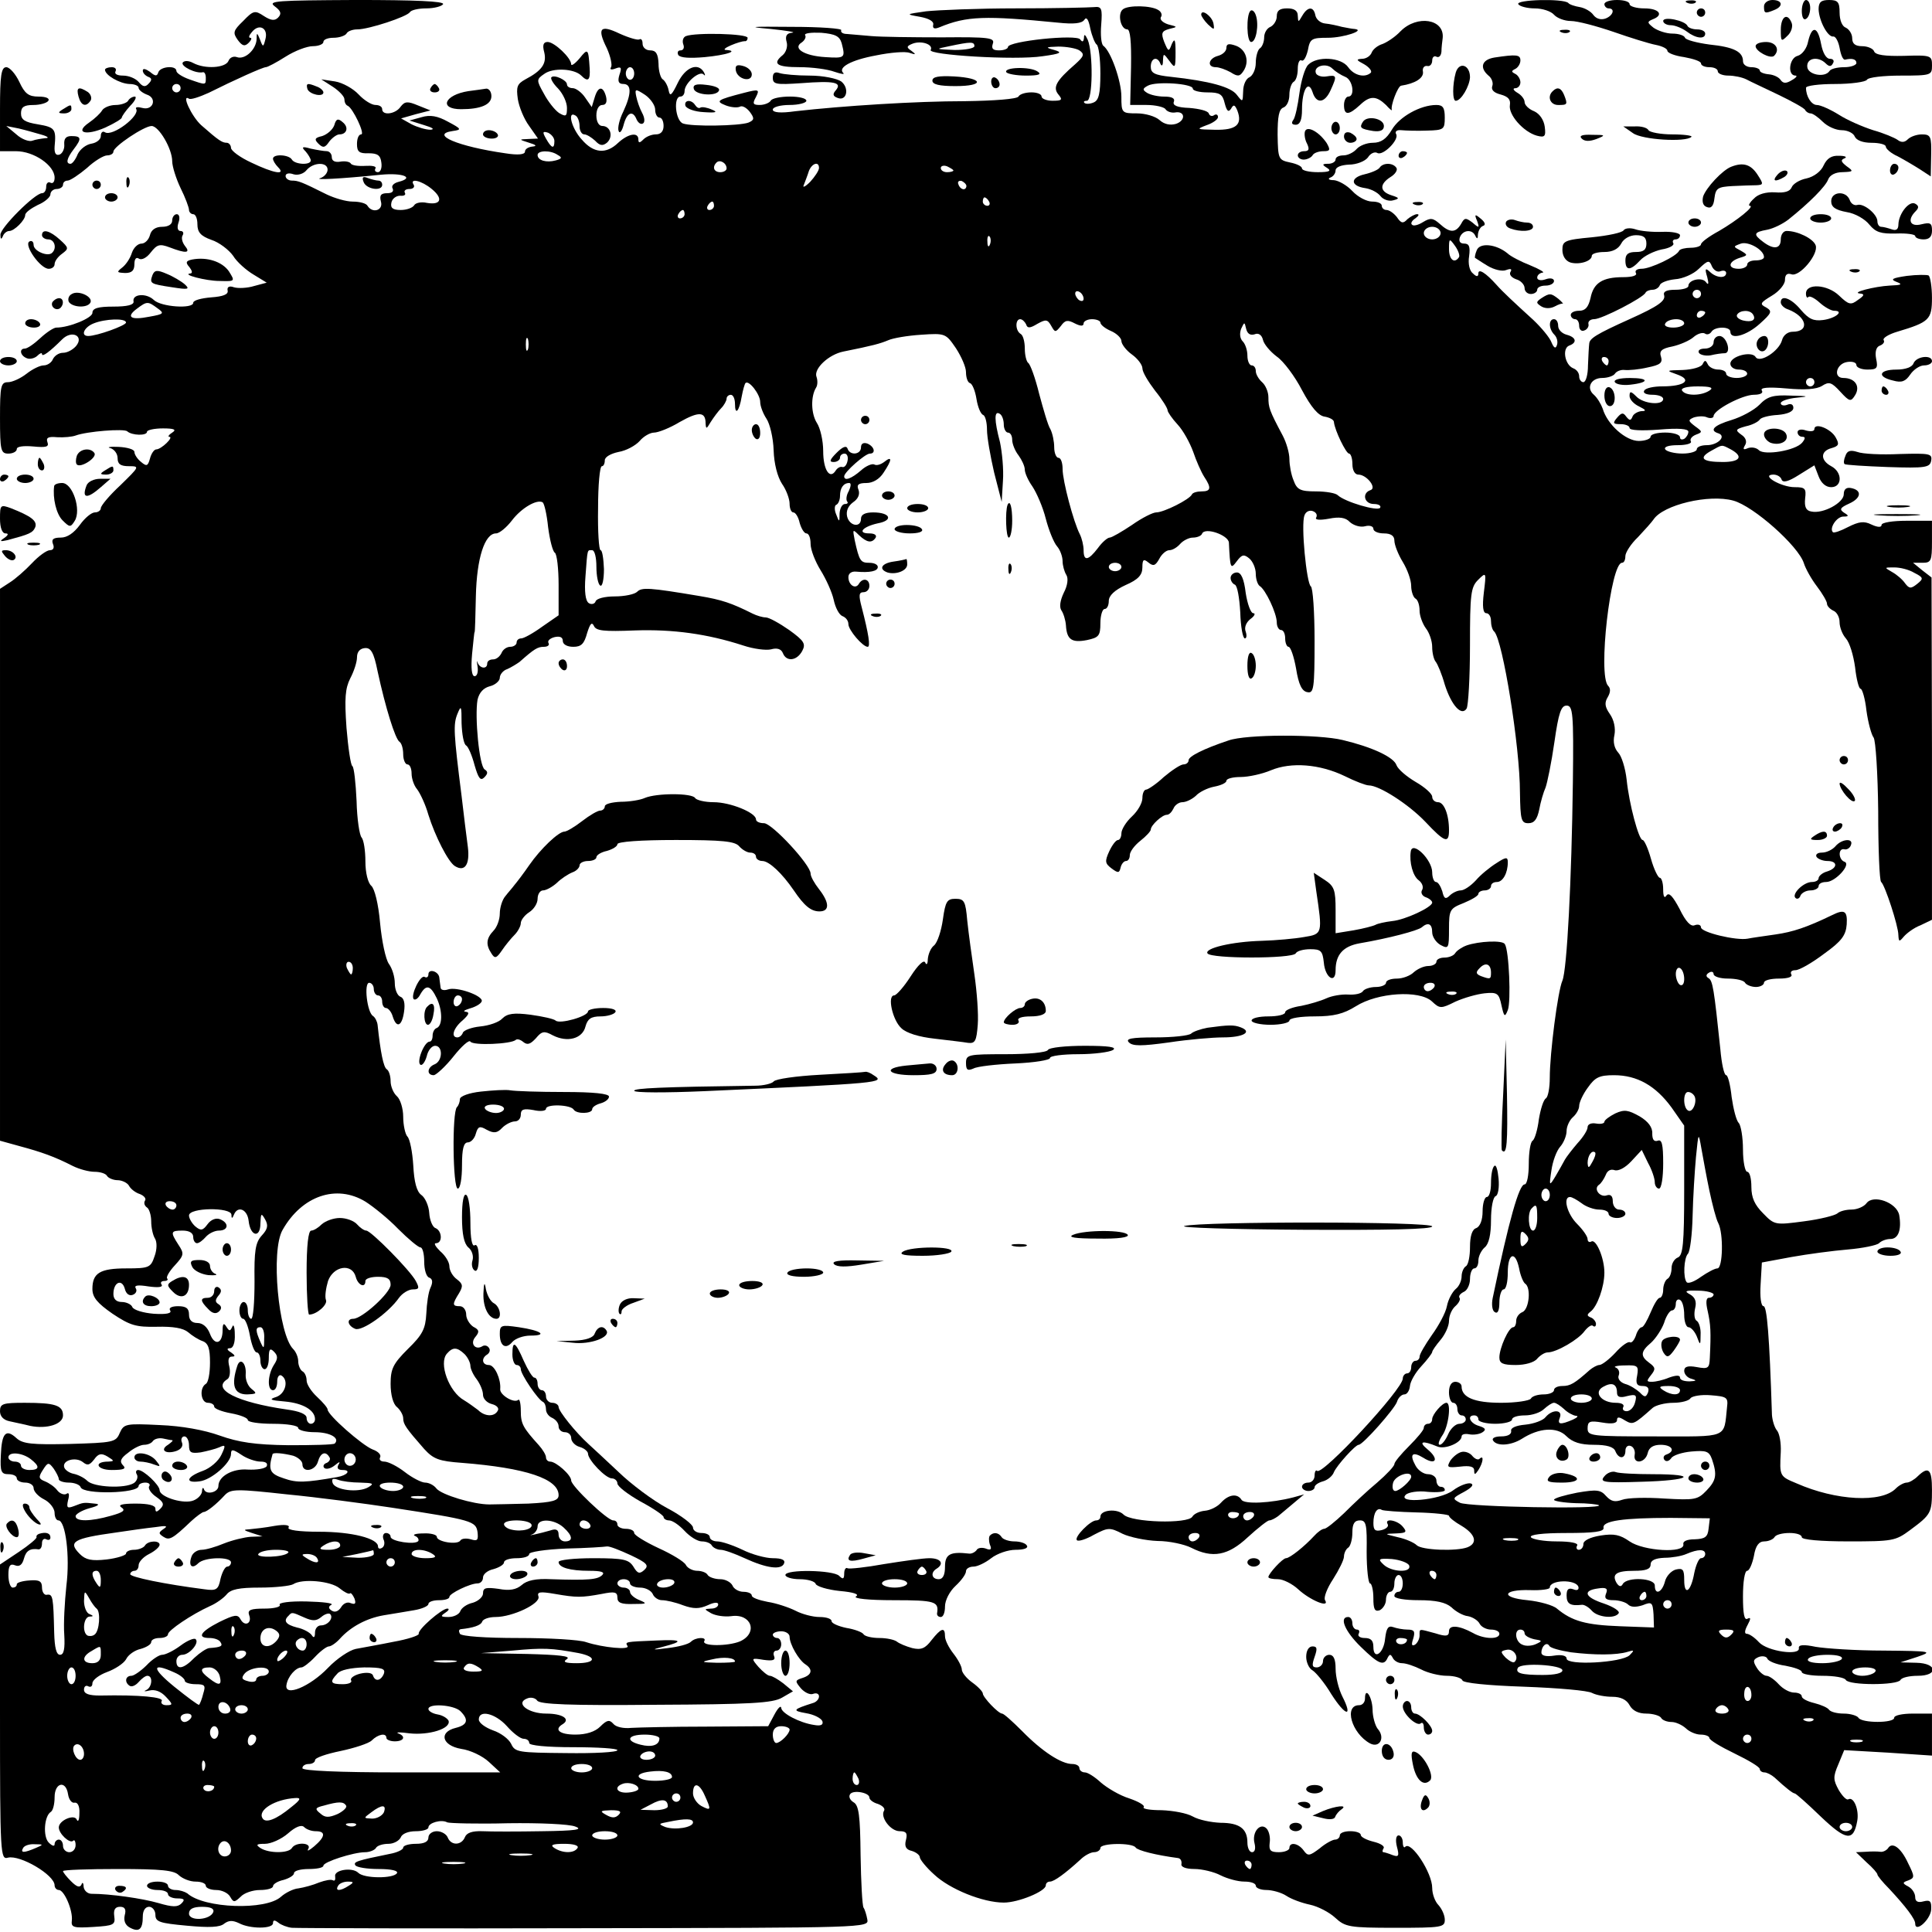 <?xml version="1.0" standalone="no"?>
<!DOCTYPE svg PUBLIC "-//W3C//DTD SVG 20010904//EN"
 "http://www.w3.org/TR/2001/REC-SVG-20010904/DTD/svg10.dtd">
<svg version="1.0" xmlns="http://www.w3.org/2000/svg"
 width="460pt" height="460pt" viewBox="0 0 460 460"
 preserveAspectRatio="xMidYMid meet">
<g transform="translate(0,460) scale(0.1,-0.1)"
fill="#000000" stroke="none">
<path d="M654 4585 c15 -11 17 -18 8 -27 -8 -8 -17 -7 -34 4 -21 14 -25 13
-49 -12 -24 -23 -25 -28 -13 -45 11 -15 17 -16 26 -7 7 7 8 12 4 12 -5 0 -3 6
4 14 17 21 39 9 32 -17 -5 -20 -6 -20 -13 -1 -7 17 -8 17 -8 1 -1 -25 -28 -50
-47 -43 -8 3 -17 -1 -20 -9 -7 -17 -56 -20 -84 -5 -11 6 -21 6 -25 1 -5 -9 32
-27 48 -23 4 1 7 -5 7 -13 0 -18 1 -18 -39 -4 -17 6 -31 15 -31 20 0 14 -38
11 -43 -3 -3 -10 -7 -10 -20 1 -10 7 -17 9 -17 3 0 -6 6 -12 13 -15 9 -3 9 -8
1 -16 -8 -9 -14 -8 -24 4 -7 8 -23 15 -37 15 -14 0 -21 4 -18 10 3 6 -1 10 -9
10 -9 0 -16 -3 -16 -6 0 -13 35 -33 58 -34 12 0 22 -4 22 -9 0 -5 9 -12 19
-16 26 -8 16 -39 -10 -32 -11 3 -17 2 -15 -2 11 -16 -56 -67 -74 -56 -6 4 -10
-1 -10 -9 0 -8 -10 -16 -22 -18 -13 -2 -27 -13 -33 -25 -5 -13 -13 -23 -17
-23 -12 0 -9 13 7 34 20 26 19 32 -5 32 -13 0 -18 -6 -17 -20 1 -10 -4 -21
-11 -24 -9 -3 -13 3 -12 19 4 42 1 46 -40 53 -31 5 -40 11 -40 26 0 15 7 20
29 20 17 0 33 5 36 10 4 6 -6 10 -23 10 -24 0 -33 7 -46 35 -9 19 -23 35 -31
35 -12 0 -15 -19 -15 -100 l0 -100 38 0 c43 0 92 -34 92 -63 0 -10 -4 -15 -10
-12 -5 3 -10 -1 -10 -9 0 -9 -4 -16 -10 -16 -17 0 -100 -83 -99 -99 0 -11 2
-12 6 -3 2 6 9 12 15 12 12 0 38 26 38 38 0 6 14 16 30 24 17 7 30 19 30 25 0
7 7 13 15 13 8 0 15 5 15 10 0 6 5 10 11 10 6 0 27 14 46 30 18 17 40 30 48
30 8 0 15 4 15 9 0 12 73 61 91 61 17 0 49 -54 49 -84 0 -12 9 -41 20 -64 11
-22 20 -46 20 -52 0 -5 5 -10 10 -10 6 0 10 -11 10 -24 0 -19 8 -28 33 -37 19
-6 42 -24 52 -38 9 -15 32 -35 49 -45 l31 -19 -30 -8 c-16 -5 -38 -6 -48 -3
-11 4 -17 1 -15 -8 2 -9 -11 -14 -39 -16 -24 -2 -43 -7 -43 -13 0 -15 -77 -10
-94 7 -18 17 -52 14 -48 -4 1 -8 -15 -12 -48 -12 -37 0 -50 -4 -50 -15 0 -12
-55 -35 -86 -35 -6 0 -23 -11 -38 -25 -15 -14 -31 -25 -37 -25 -14 0 -11 -17
5 -23 7 -3 19 0 25 6 6 6 11 8 11 4 0 -8 18 5 48 35 23 23 53 8 33 -16 -8 -9
-21 -16 -31 -16 -10 0 -20 -7 -24 -15 -3 -8 -13 -15 -22 -15 -9 0 -27 -9 -41
-20 -14 -11 -34 -20 -44 -20 -17 0 -19 -9 -19 -85 0 -78 2 -85 20 -85 11 0 20
5 20 11 0 6 16 8 39 6 31 -3 38 -1 34 10 -4 11 2 14 23 12 16 -1 36 1 44 4 27
10 116 17 123 10 11 -10 47 -11 47 -1 0 4 17 8 38 8 27 0 33 -3 22 -10 -8 -5
-11 -10 -7 -10 12 0 -19 -30 -31 -30 -5 0 -12 -10 -15 -22 -5 -18 -8 -19 -21
-8 -9 7 -16 18 -16 24 0 6 -17 11 -38 12 -20 1 -29 -1 -19 -3 9 -3 17 -13 17
-24 0 -14 7 -19 27 -19 26 0 25 -1 -20 -45 -26 -24 -47 -49 -47 -55 0 -5 -6
-10 -14 -10 -8 0 -24 -13 -36 -30 -14 -19 -30 -30 -45 -30 -18 0 -23 -4 -19
-15 4 -9 1 -15 -7 -15 -8 0 -27 -14 -43 -31 -16 -17 -40 -38 -53 -46 l-23 -15
0 -657 0 -657 47 -13 c52 -14 83 -25 126 -47 16 -8 39 -14 52 -14 13 0 27 -4
30 -10 3 -5 15 -10 25 -10 10 0 23 -6 27 -13 4 -8 16 -17 26 -20 10 -4 16 -11
12 -16 -3 -5 -1 -12 5 -16 5 -3 10 -18 10 -33 0 -15 4 -33 9 -41 5 -8 5 -26
-1 -42 -9 -27 -13 -29 -67 -29 -63 0 -81 -11 -81 -49 0 -20 12 -34 48 -59 42
-28 56 -32 105 -31 39 1 63 -3 75 -13 9 -8 25 -18 34 -21 14 -5 18 -18 18 -51
0 -25 -4 -48 -10 -51 -16 -10 -12 -45 5 -45 8 0 15 -4 15 -9 0 -5 18 -12 40
-16 22 -4 40 -11 40 -16 0 -5 27 -9 60 -9 33 0 60 -4 60 -10 0 -5 18 -10 39
-10 37 0 61 -14 48 -27 -3 -3 -53 -4 -110 -4 -80 1 -119 7 -164 23 -36 13 -90
23 -143 25 -81 4 -85 3 -95 -19 -9 -22 -16 -23 -119 -26 -89 -2 -112 0 -127
14 -25 23 -35 12 -37 -41 -2 -39 1 -45 18 -45 11 0 20 -4 20 -10 0 -5 9 -10
20 -10 11 0 20 -6 20 -13 0 -8 11 -20 25 -27 14 -7 25 -22 25 -32 0 -10 4 -18
9 -18 17 0 28 -85 19 -156 -4 -38 -7 -90 -5 -116 2 -34 -1 -48 -10 -48 -9 0
-13 17 -14 53 -2 84 -3 92 -17 90 -6 -2 -12 6 -12 17 0 15 -6 19 -30 17 -16
-1 -30 -5 -30 -9 0 -5 -4 -8 -10 -8 -5 0 -10 13 -10 30 0 22 4 28 16 23 10 -4
17 1 21 16 5 19 15 25 35 22 5 0 8 6 8 15 0 8 5 12 10 9 6 -3 10 -1 10 4 0 11
-11 14 -27 9 -5 -2 -7 -5 -6 -8 1 -3 -18 -19 -42 -35 l-45 -30 0 -352 c0 -342
1 -351 19 -346 29 7 111 -41 111 -66 0 -6 5 -11 10 -11 13 0 34 -49 31 -73 -2
-16 4 -18 51 -15 49 3 53 5 50 26 -2 15 2 22 14 22 11 0 15 -6 11 -20 -3 -13
1 -24 13 -30 21 -11 30 -4 30 27 0 14 6 23 15 23 8 0 15 -9 15 -19 0 -17 10
-20 75 -26 53 -5 79 -4 89 5 11 8 20 8 35 1 26 -14 81 -14 81 0 0 8 4 8 13 1
6 -5 21 -11 32 -12 11 -1 325 -2 697 -1 672 1 677 1 673 21 -2 11 -6 24 -9 28
-3 5 -6 61 -7 125 -1 94 -4 119 -17 126 -8 5 -12 13 -8 19 7 11 46 4 46 -8 0
-5 9 -12 20 -15 11 -4 18 -11 15 -16 -10 -15 15 -49 37 -49 16 0 19 -5 15 -21
-4 -15 0 -23 14 -26 10 -3 19 -10 19 -15 0 -5 15 -24 34 -41 37 -35 116 -67
166 -67 35 0 100 27 100 41 0 5 4 9 10 9 10 0 37 20 72 52 10 10 25 18 33 18
8 0 15 5 15 10 0 12 77 13 84 1 5 -7 48 -18 101 -25 6 -1 9 -7 8 -14 -2 -7 10
-12 31 -12 18 0 47 -7 62 -15 16 -8 41 -15 57 -15 15 0 27 -4 27 -10 0 -5 11
-10 25 -10 14 0 36 -6 48 -14 12 -8 37 -17 56 -21 19 -4 46 -18 60 -31 24 -22
33 -24 143 -24 110 0 118 1 118 19 0 11 -7 26 -15 35 -8 8 -15 26 -15 41 0 36
-50 112 -64 98 -3 -4 -6 1 -6 10 0 10 -5 17 -10 17 -6 0 -8 -11 -4 -27 6 -22
4 -25 -10 -20 -10 4 -20 7 -22 7 -3 0 -3 4 0 9 4 5 -7 12 -24 16 -16 4 -30 11
-30 16 0 5 -11 9 -25 9 -14 0 -25 -4 -25 -10 0 -5 -5 -10 -11 -10 -6 0 -23 -9
-37 -21 -24 -18 -28 -19 -38 -5 -13 18 -34 21 -34 6 0 -5 -11 -10 -25 -10 -20
0 -24 4 -22 22 2 12 -1 27 -7 34 -15 16 -36 -8 -29 -35 3 -12 1 -21 -6 -21 -6
0 -11 10 -11 23 0 33 -19 47 -64 47 -23 1 -52 7 -66 15 -14 8 -47 14 -74 15
-27 0 -46 3 -43 7 4 4 -11 13 -34 21 -23 7 -53 25 -68 38 -14 13 -31 24 -38
24 -7 0 -13 5 -13 10 0 6 -8 10 -17 10 -26 0 -72 30 -119 78 -23 23 -44 42
-48 42 -9 0 -46 39 -46 48 0 4 -11 16 -25 26 -14 10 -25 24 -25 31 0 7 -9 24
-20 38 -11 14 -20 32 -20 41 0 23 -9 20 -32 -9 -15 -20 -25 -24 -46 -19 -15 4
-31 11 -36 15 -6 5 -25 9 -42 9 -18 0 -35 4 -38 9 -3 5 -22 12 -41 15 -19 4
-35 11 -35 16 0 6 -13 10 -29 10 -16 0 -42 7 -57 15 -16 8 -46 18 -66 21 -21
4 -38 10 -38 15 0 5 -9 9 -20 9 -11 0 -23 7 -26 15 -4 8 -17 15 -29 15 -13 0
-27 5 -30 10 -3 6 -15 10 -25 10 -10 0 -23 6 -27 14 -4 8 -34 26 -65 40 -32
15 -58 31 -58 36 0 6 -9 10 -20 10 -11 0 -20 5 -20 10 0 6 -4 10 -10 10 -14 0
-100 82 -100 95 0 13 -36 45 -50 45 -6 0 -10 5 -10 10 0 6 -8 19 -17 29 -38
42 -43 51 -43 82 0 18 -3 29 -6 26 -10 -9 -45 12 -43 26 2 23 -13 57 -27 57
-16 0 -19 16 -4 25 6 4 8 11 4 16 -3 5 -10 7 -15 4 -17 -11 -31 6 -17 22 10
12 9 17 -5 24 -9 6 -17 19 -17 29 0 11 -7 20 -15 20 -18 0 -19 4 -2 31 10 17
9 22 -5 33 -10 7 -18 21 -18 31 0 10 -10 26 -22 36 -11 11 -16 19 -10 19 16 0
15 29 -1 36 -7 2 -14 19 -15 36 -1 17 -10 37 -19 43 -11 8 -17 31 -19 70 -2
32 -8 63 -14 69 -5 5 -10 27 -10 47 0 20 -7 42 -15 49 -8 7 -15 23 -15 36 0
12 -4 25 -9 28 -8 5 -15 40 -22 106 -1 8 -6 18 -11 21 -14 9 -22 79 -9 79 6 0
11 -7 11 -15 0 -8 5 -15 10 -15 6 0 10 -7 10 -15 0 -8 4 -15 9 -15 5 0 13 -9
16 -20 9 -29 22 -24 27 11 3 20 0 33 -9 36 -7 3 -13 17 -13 32 0 15 -6 35 -14
46 -8 11 -17 55 -21 97 -4 46 -13 82 -21 89 -8 7 -14 31 -14 58 0 26 -4 51 -9
57 -5 5 -11 44 -12 87 -2 43 -6 80 -10 83 -4 2 -10 43 -14 91 -5 71 -3 94 9
118 9 17 16 39 16 50 0 13 7 21 19 22 14 1 21 -10 30 -55 19 -88 42 -161 52
-168 5 -3 9 -16 9 -30 0 -13 5 -24 10 -24 6 0 10 -10 10 -22 0 -12 6 -29 13
-37 7 -9 20 -36 27 -61 16 -51 47 -112 63 -122 24 -15 36 4 31 45 -3 23 -10
78 -15 122 -19 150 -20 170 -10 195 9 22 10 20 10 -22 1 -26 5 -50 11 -53 5
-3 14 -24 20 -47 9 -31 14 -38 23 -29 9 9 9 14 1 19 -13 8 -24 126 -17 166 4
17 14 28 29 32 13 3 24 13 24 20 0 8 8 18 18 21 9 4 22 12 29 17 35 31 43 36
58 36 9 0 14 4 11 9 -3 5 3 11 14 14 13 3 20 0 20 -9 0 -8 10 -14 25 -14 19 0
26 7 33 33 7 22 11 27 16 17 5 -12 23 -14 98 -11 90 3 172 -8 258 -36 24 -8
54 -12 66 -9 14 4 24 1 28 -9 8 -21 33 -19 46 5 9 17 5 24 -31 50 -23 16 -48
30 -56 30 -7 0 -21 4 -31 9 -50 25 -73 33 -127 42 -119 20 -137 21 -148 10 -6
-6 -30 -11 -53 -11 -24 0 -44 -5 -46 -12 -2 -6 -10 -8 -16 -4 -8 5 -11 27 -8
64 5 68 4 62 16 62 6 0 10 -18 10 -39 0 -22 4 -42 9 -45 5 -4 9 14 9 39 -1 25
-4 45 -8 45 -4 0 -7 45 -6 100 0 55 4 100 9 100 4 0 7 6 7 14 0 8 14 16 33 20
18 3 40 15 50 26 9 11 25 20 34 20 10 0 38 11 61 25 46 26 62 25 62 -3 1 -14
2 -14 12 3 7 11 18 26 25 33 7 7 13 18 13 23 0 5 5 9 10 9 6 0 10 -10 10 -22
0 -28 10 -18 16 18 3 16 7 30 9 32 8 8 35 -27 35 -45 0 -10 7 -28 15 -40 8
-12 16 -45 17 -75 1 -32 9 -63 20 -80 10 -14 18 -36 18 -47 0 -12 4 -21 9 -21
5 0 12 -11 15 -25 4 -14 11 -25 16 -25 6 0 10 -11 10 -25 0 -14 11 -42 24 -63
13 -21 27 -52 31 -70 4 -19 13 -36 21 -39 8 -3 14 -11 14 -19 0 -14 34 -54 46
-54 7 0 2 31 -14 93 -8 30 -7 37 4 37 8 0 14 7 14 15 0 17 -16 20 -25 5 -8
-14 -25 -3 -25 16 0 9 8 14 18 13 33 -3 52 1 52 11 0 6 -9 10 -20 10 -21 0
-24 4 -35 54 -5 26 -5 27 10 12 19 -18 31 -20 40 -6 3 6 -3 10 -15 10 -30 0
-16 16 20 24 38 7 30 26 -11 26 -19 0 -29 -5 -29 -15 0 -22 -27 -18 -33 5 -3
13 2 25 14 34 12 8 17 19 13 30 -5 12 0 16 19 16 15 0 31 9 41 25 20 30 21 41
1 25 -8 -6 -18 -9 -23 -6 -5 3 -20 -3 -32 -14 -23 -20 -40 -26 -40 -14 0 10
50 54 61 54 15 0 11 17 -6 24 -9 3 -15 0 -15 -9 0 -18 -27 -20 -32 -3 -3 8
-12 4 -26 -10 -17 -17 -18 -22 -7 -22 8 0 15 5 15 10 0 6 5 10 11 10 6 0 9 -8
7 -17 -2 -10 -7 -16 -12 -15 -5 2 -12 -2 -16 -8 -14 -23 -30 1 -30 46 0 25 -7
55 -15 67 -14 22 -15 63 -2 84 4 6 4 18 1 26 -7 19 29 53 64 60 70 14 88 19
107 27 11 5 46 11 78 13 58 4 59 3 83 -32 13 -20 24 -45 24 -57 0 -13 4 -24 9
-26 6 -1 13 -19 16 -38 3 -19 10 -36 16 -38 5 -2 9 -18 9 -35 0 -18 8 -63 17
-102 l18 -70 3 50 c2 27 -2 68 -7 92 -14 53 -14 76 -1 68 6 -3 10 -15 10 -26
0 -10 5 -19 10 -19 6 0 10 -8 10 -17 0 -10 7 -27 15 -37 8 -11 15 -26 15 -34
0 -8 8 -26 18 -40 10 -15 25 -49 32 -77 7 -27 19 -57 27 -66 7 -8 13 -24 13
-35 0 -10 4 -25 9 -33 5 -8 3 -25 -6 -42 -9 -19 -11 -34 -6 -42 5 -7 10 -23
11 -36 2 -34 14 -42 50 -35 28 6 32 10 32 40 0 19 5 34 10 34 6 0 10 9 10 19
0 13 14 26 40 38 30 13 40 24 40 42 0 19 3 21 14 12 12 -10 17 -8 26 8 6 12
17 21 24 21 8 0 19 7 26 15 7 8 21 15 30 15 10 0 20 4 22 9 6 17 63 -3 64 -21
3 -63 4 -64 19 -44 12 16 17 17 30 6 8 -7 15 -23 15 -36 0 -12 4 -25 9 -29 14
-8 41 -65 41 -87 0 -10 5 -18 10 -18 6 0 10 -9 10 -20 0 -11 4 -20 8 -20 5 0
13 -24 18 -52 6 -38 14 -54 27 -56 15 -3 17 8 17 122 0 69 -4 127 -9 130 -10
7 -24 147 -15 169 3 9 12 13 20 10 8 -3 11 -9 8 -15 -4 -6 8 -7 30 -3 25 5 40
3 50 -8 9 -8 25 -13 36 -10 11 3 20 0 20 -6 0 -6 11 -11 25 -11 17 0 25 -6 25
-17 0 -10 9 -33 20 -51 11 -18 20 -43 20 -57 0 -13 5 -27 10 -30 6 -3 10 -16
10 -29 0 -12 7 -31 15 -42 8 -10 15 -30 15 -44 0 -15 4 -30 8 -35 5 -6 15 -30
22 -55 16 -50 40 -76 52 -57 4 7 8 74 8 150 0 122 2 139 19 156 20 20 20 19
14 -30 -4 -33 -2 -49 6 -49 6 0 11 -8 11 -18 0 -10 3 -22 8 -26 20 -21 61
-273 61 -383 1 -65 3 -73 20 -73 14 0 21 9 26 33 3 17 10 41 15 52 4 11 14 59
21 108 10 70 16 87 29 87 15 0 17 -17 15 -182 -3 -234 -14 -447 -25 -473 -11
-25 -30 -173 -30 -231 0 -24 -4 -45 -9 -49 -6 -3 -13 -26 -17 -50 -3 -25 -10
-48 -15 -51 -5 -3 -9 -27 -9 -55 0 -27 -4 -49 -10 -49 -13 0 -37 -84 -76 -271
-3 -15 -1 -30 5 -33 7 -5 11 4 11 23 0 17 5 31 10 31 6 0 10 18 10 40 0 47 18
53 27 10 3 -17 10 -33 14 -36 15 -9 10 -61 -6 -68 -8 -3 -15 -12 -15 -21 0 -8
-3 -15 -7 -15 -11 0 -33 -50 -33 -72 0 -14 8 -18 39 -18 22 0 44 6 51 15 7 8
18 15 25 15 21 0 74 31 88 51 8 10 17 16 20 12 4 -3 7 -1 7 5 0 5 -6 13 -12
15 -10 4 -10 7 -1 14 16 12 33 59 33 93 0 35 -20 81 -31 74 -5 -3 -9 0 -9 6 0
6 -11 22 -25 36 -24 24 -34 64 -17 64 5 0 17 -7 28 -15 10 -8 29 -15 42 -15
12 0 22 -4 22 -10 0 -5 9 -10 20 -10 11 0 20 5 20 10 0 6 -7 10 -15 10 -8 0
-15 9 -15 20 0 12 -5 17 -14 14 -16 -6 -33 15 -19 25 5 3 12 14 16 23 4 11 12
15 21 12 9 -3 25 5 40 21 l25 27 15 -31 c9 -16 16 -37 16 -46 0 -8 5 -15 10
-15 6 0 10 27 10 60 0 45 -3 58 -13 54 -9 -3 -13 3 -13 17 1 15 -10 29 -30 41
-27 15 -36 17 -58 7 -14 -7 -26 -16 -26 -20 0 -4 -9 -6 -20 -4 -12 2 -20 -2
-20 -9 0 -7 -11 -24 -24 -38 -12 -14 -26 -32 -30 -39 -4 -8 -14 -25 -22 -39
-15 -25 -16 -25 -10 14 3 21 12 46 21 56 8 9 15 26 15 37 0 11 7 26 15 33 8 7
15 19 15 27 0 8 9 28 21 44 17 24 27 29 62 29 55 0 99 -25 137 -77 l30 -43 0
-154 c0 -128 -3 -155 -15 -160 -8 -3 -15 -14 -15 -25 0 -11 -4 -23 -10 -26 -5
-3 -10 -15 -10 -26 0 -10 -4 -19 -8 -19 -5 0 -14 -16 -22 -35 -8 -19 -17 -35
-21 -35 -4 0 -11 -9 -14 -20 -4 -11 -10 -18 -14 -16 -4 3 -20 -8 -35 -25 -15
-16 -32 -29 -38 -29 -5 0 -16 -6 -23 -12 -36 -32 -46 -38 -65 -38 -11 0 -20
-4 -20 -10 0 -5 -11 -10 -24 -10 -14 0 -28 -4 -31 -10 -3 -5 -35 -10 -71 -10
-64 0 -94 13 -94 39 0 6 -7 11 -15 11 -9 0 -15 -9 -15 -25 0 -14 5 -25 10 -25
6 0 10 -7 10 -15 0 -8 5 -15 10 -15 6 0 10 -4 10 -10 0 -5 -7 -10 -15 -10 -9
0 -21 -11 -27 -25 -6 -14 -15 -25 -20 -25 -5 0 -2 10 6 22 15 21 22 78 10 78
-10 0 -34 -28 -34 -39 0 -6 -4 -11 -10 -11 -5 0 -10 -4 -10 -10 0 -5 -16 -24
-35 -43 -19 -19 -35 -38 -35 -43 0 -5 -19 -25 -41 -44 -23 -19 -58 -52 -79
-73 -21 -20 -42 -37 -47 -37 -5 0 -16 -8 -24 -17 -23 -25 -58 -53 -67 -53 -8
0 -42 -37 -42 -45 0 -3 10 -5 23 -5 12 0 34 -11 48 -24 28 -26 76 -46 64 -26
-4 6 5 29 19 50 14 22 26 46 26 54 0 8 5 18 10 21 5 3 10 19 10 36 0 21 5 29
18 29 15 0 17 -10 16 -75 0 -41 4 -75 8 -75 4 0 8 -16 8 -35 0 -26 3 -33 15
-29 8 4 15 15 15 25 0 10 5 19 10 19 6 0 10 9 10 20 0 11 5 20 10 20 6 0 10
-9 10 -20 0 -11 -4 -20 -10 -20 -5 0 -10 -4 -10 -10 0 -6 26 -10 58 -10 41 0
64 -5 78 -17 10 -10 28 -20 39 -21 11 -2 24 -10 28 -18 4 -8 17 -14 27 -14 11
0 20 -4 20 -10 0 -14 -37 -13 -63 2 -33 18 -57 20 -57 4 0 -12 -7 -13 -32 -5
-41 11 -38 12 -38 -5 0 -8 -5 -18 -11 -22 -8 -4 -9 0 -4 15 5 17 2 21 -14 21
-10 0 -26 3 -34 6 -12 4 -16 -3 -19 -27 -3 -36 -28 -53 -28 -20 0 15 -6 21
-21 21 -11 0 -17 5 -14 10 3 6 1 10 -4 10 -6 0 -11 7 -11 15 0 8 -4 15 -10 15
-22 0 -8 -34 30 -71 42 -41 55 -47 64 -26 5 9 7 9 12 0 3 -7 13 -13 22 -13 10
0 30 -7 46 -15 15 -8 43 -15 61 -15 18 0 35 -5 37 -11 2 -6 58 -12 147 -15 80
-3 152 -9 162 -15 10 -5 31 -9 48 -9 20 0 34 -7 41 -20 7 -13 21 -20 40 -20
16 0 32 -5 35 -10 3 -6 15 -10 25 -10 10 0 25 -7 34 -15 8 -8 24 -15 35 -15
12 0 21 -4 21 -8 0 -5 27 -21 60 -37 33 -16 60 -32 60 -37 0 -4 5 -8 11 -8 6
0 17 -6 24 -12 28 -26 44 -38 48 -38 3 0 31 -25 62 -55 61 -58 78 -60 87 -11
5 26 -8 59 -21 52 -4 -3 -14 7 -23 22 -13 24 -14 31 -1 61 l14 34 105 -6 104
-7 0 50 0 50 -45 0 c-25 0 -45 -4 -45 -10 0 -13 -77 -13 -85 0 -3 5 -19 10
-35 10 -16 0 -31 4 -35 9 -3 5 -19 12 -35 16 -17 4 -30 11 -30 16 0 5 -8 9
-18 9 -11 0 -27 9 -37 20 -10 11 -23 20 -29 20 -6 0 -17 9 -23 19 -10 16 -9
20 5 26 9 3 18 1 20 -4 2 -6 21 -14 43 -17 21 -4 39 -10 39 -15 0 -5 22 -9 49
-9 28 0 53 -4 56 -10 8 -13 122 -13 130 0 3 6 22 10 41 10 50 0 47 30 -3 31
l-38 1 40 13 c38 13 34 14 -80 15 -66 0 -139 5 -162 9 -29 6 -41 5 -40 -3 4
-19 -75 -8 -95 14 -10 11 -23 20 -29 20 -6 0 -5 8 2 21 8 15 8 19 0 15 -8 -5
-11 12 -11 53 0 34 4 61 10 61 5 0 12 16 16 35 4 25 12 35 25 35 10 0 21 5 24
10 3 6 19 10 36 10 16 0 29 -4 29 -10 0 -6 44 -10 111 -10 105 0 112 1 147 27
50 37 52 41 52 96 0 49 -8 57 -34 32 -8 -8 -20 -15 -26 -15 -6 0 -18 -6 -26
-14 -34 -35 -143 -29 -236 12 -41 17 -41 17 -38 75 1 21 -3 44 -9 51 -6 7 -11
24 -12 37 -6 190 -12 259 -20 259 -6 0 -9 22 -7 52 l3 52 70 13 c39 7 99 15
135 18 35 3 69 10 74 15 6 6 18 10 27 10 19 0 27 22 21 57 -6 30 -62 50 -78
28 -6 -8 -22 -15 -36 -15 -13 0 -28 -4 -33 -9 -6 -5 -41 -14 -80 -19 -68 -9
-70 -9 -97 19 -20 20 -28 37 -28 63 0 20 -4 36 -10 36 -5 0 -10 24 -10 53 0
29 -5 58 -10 63 -6 6 -13 34 -17 62 -3 29 -9 52 -13 52 -5 0 -11 28 -14 63
-15 143 -18 162 -28 168 -7 4 -6 9 1 13 6 4 11 2 11 -3 0 -6 15 -11 34 -11 19
0 38 -4 41 -10 3 -5 15 -10 26 -10 10 0 19 5 19 10 0 6 16 10 36 10 21 0 33 4
29 10 -3 6 1 10 10 10 9 0 39 17 68 39 42 30 52 44 54 70 2 32 -5 37 -35 22
-60 -29 -93 -40 -135 -46 -27 -4 -57 -8 -66 -10 -27 -5 -111 15 -111 27 0 6
-7 8 -15 5 -9 -4 -21 8 -36 39 -16 30 -25 40 -31 32 -5 -8 -8 -3 -8 15 0 15
-4 27 -8 27 -4 0 -14 20 -21 45 -7 25 -16 45 -20 45 -9 0 -32 85 -38 144 -3
27 -12 56 -20 64 -9 10 -13 25 -9 42 3 16 -1 36 -11 50 -12 17 -13 27 -5 40 7
12 7 21 1 27 -25 25 6 293 33 293 5 0 8 7 8 16 0 8 13 29 30 45 16 17 33 36
37 42 23 35 132 61 190 45 48 -13 155 -108 168 -149 4 -13 18 -38 31 -55 13
-17 24 -36 24 -41 0 -6 7 -13 15 -17 8 -3 15 -15 15 -27 0 -13 7 -30 15 -39 9
-10 18 -40 22 -69 3 -28 9 -51 13 -51 4 0 11 -24 14 -52 4 -29 12 -58 17 -64
5 -7 10 -85 11 -175 0 -90 3 -166 7 -169 9 -7 41 -105 41 -126 1 -17 2 -17 13
-4 7 8 24 21 40 27 l27 13 0 407 -1 408 -22 17 -22 18 23 0 c20 0 22 5 22 50
l0 50 -60 0 c-33 0 -60 -4 -60 -10 0 -6 -9 -6 -24 1 -18 9 -30 7 -56 -6 -17
-9 -34 -15 -36 -12 -9 9 9 37 25 37 13 0 14 2 2 9 -12 8 -10 12 12 22 29 13
31 32 4 37 -11 2 -17 -3 -17 -15 0 -20 -49 -47 -77 -41 -13 2 -17 11 -15 31 3
24 0 27 -25 27 -32 0 -82 29 -51 30 9 0 18 -5 20 -12 3 -8 16 -5 41 11 l37 23
10 -26 c6 -16 17 -26 30 -26 27 0 27 36 0 50 -26 14 -26 36 1 43 17 5 19 9 10
25 -11 21 -51 37 -51 20 0 -5 -9 -6 -20 -3 -11 4 -20 2 -20 -4 0 -6 5 -11 11
-11 8 0 8 -4 0 -14 -16 -19 -90 -31 -103 -18 -6 6 -17 8 -26 5 -11 -5 -13 -3
-7 7 5 8 2 18 -9 25 -15 11 -14 13 11 20 15 3 30 11 33 16 3 5 23 10 43 11 23
2 37 8 37 17 0 8 -6 11 -15 7 -8 -3 -15 -1 -15 4 0 5 17 11 38 13 31 3 29 4
-14 5 -42 2 -56 -2 -75 -22 -13 -13 -43 -29 -66 -36 -43 -13 -54 -25 -31 -32
19 -7 -2 -28 -28 -28 -13 0 -24 -4 -24 -10 0 -5 -15 -10 -34 -10 -19 0 -38 5
-41 10 -4 6 8 10 30 10 20 0 34 4 31 9 -3 5 2 12 12 16 16 6 16 7 -2 20 -17
13 -17 15 -3 21 10 3 24 4 32 0 8 -3 15 -1 15 3 0 15 69 51 96 51 15 0 23 4
19 10 -5 7 14 9 59 5 43 -4 71 -2 84 6 17 11 23 9 44 -14 22 -24 25 -24 35 -8
13 21 0 41 -28 41 -25 0 -17 34 9 38 12 2 22 -1 22 -7 0 -6 12 -11 26 -11 23
0 26 3 21 26 -3 16 0 28 9 31 8 3 12 9 9 13 -3 5 12 14 32 20 77 23 83 29 83
81 0 26 -4 50 -8 53 -4 2 -28 2 -52 -1 -34 -5 -40 -8 -25 -14 16 -6 13 -8 -15
-9 -37 -2 -95 -17 -71 -19 11 -1 10 -5 -5 -15 -17 -13 -22 -12 -45 10 -28 27
-79 30 -79 5 0 -8 3 -12 6 -8 3 3 15 -3 27 -14 11 -10 27 -19 34 -19 25 0 4
-18 -26 -22 -23 -3 -34 2 -53 24 -23 28 -48 37 -48 18 0 -6 8 -14 18 -17 44
-17 52 -53 10 -53 -11 0 -22 -8 -25 -20 -7 -26 -53 -56 -63 -40 -9 15 -60 2
-60 -16 0 -8 9 -14 20 -14 11 0 20 -4 20 -10 0 -5 -11 -10 -25 -10 -14 0 -25
5 -25 10 0 6 -9 10 -19 10 -11 0 -22 6 -25 13 -5 10 -7 10 -12 0 -3 -7 -24
-13 -47 -14 -41 -1 -41 -1 -13 -11 36 -13 17 -28 -36 -28 -20 0 -40 -4 -43
-10 -4 -6 5 -10 19 -10 14 0 26 -4 26 -10 0 -16 -47 -12 -64 6 -13 13 -16 13
-16 1 0 -8 10 -19 23 -25 16 -8 18 -11 5 -11 -9 -1 -19 -7 -21 -13 -4 -10 -7
-10 -15 0 -7 10 -11 10 -22 -3 -11 -13 -9 -15 9 -15 11 0 21 -4 21 -9 0 -6 29
-7 70 -4 47 4 70 2 70 -5 0 -6 -5 -14 -10 -17 -6 -3 -10 -1 -10 4 0 6 -16 11
-35 11 -19 0 -35 -4 -35 -10 0 -5 -13 -10 -28 -10 -31 0 -75 39 -86 77 -4 11
-13 26 -21 33 -19 16 -7 40 20 40 13 0 27 5 30 10 4 6 14 10 23 9 10 -1 34 1
55 6 30 6 36 11 32 25 -5 14 1 20 27 25 18 4 41 14 50 22 9 8 21 12 27 9 5 -4
12 -2 16 4 8 13 45 13 45 0 0 -20 39 -9 70 19 29 26 30 30 15 39 -16 8 -14 11
14 28 17 10 31 27 31 37 0 13 5 17 15 14 19 -8 66 48 58 69 -6 16 -43 34 -69
34 -8 0 -14 -9 -14 -20 0 -23 -17 -25 -42 -6 -24 18 -23 23 10 29 15 3 37 14
50 24 50 40 89 79 95 96 4 10 17 17 34 17 26 1 27 2 10 14 -14 11 -15 15 -5
19 7 3 1 6 -13 6 -18 1 -29 -6 -37 -23 -6 -14 -23 -27 -41 -31 -16 -3 -32 -13
-35 -21 -4 -10 -17 -14 -40 -12 -21 1 -40 -4 -50 -15 -10 -9 -14 -17 -10 -17
14 0 -30 -35 -73 -60 -24 -13 -43 -27 -43 -32 0 -4 -11 -8 -24 -8 -13 0 -26
-3 -28 -7 -5 -13 -68 -43 -89 -43 -11 0 -17 -4 -14 -10 4 -6 -8 -10 -30 -10
-50 0 -71 -14 -78 -50 -5 -21 -12 -30 -27 -30 -11 0 -20 -4 -20 -10 0 -5 5
-10 10 -10 6 0 10 -7 10 -16 0 -9 6 -14 12 -11 7 2 12 10 10 16 -1 6 5 11 14
11 18 0 117 51 122 63 2 4 10 7 17 7 7 0 15 5 17 11 2 6 18 12 36 14 18 1 44
12 57 25 22 21 25 21 31 6 4 -9 13 -15 20 -12 8 3 14 1 14 -4 0 -14 -24 -12
-39 3 -11 10 -12 7 -6 -13 4 -16 3 -20 -3 -12 -9 13 -42 6 -42 -9 0 -5 -14 -9
-31 -9 -20 0 -29 -4 -27 -12 5 -14 -13 -27 -82 -58 -80 -36 -95 -46 -96 -58
-1 -7 -2 -30 -3 -52 0 -22 -5 -40 -11 -40 -5 0 -10 6 -10 14 0 8 -6 16 -14 19
-20 8 -27 47 -10 54 20 7 17 20 -6 26 -11 3 -20 12 -20 21 0 9 -4 16 -10 16
-13 0 -13 -23 1 -37 6 -6 9 -17 6 -25 -3 -9 -7 -7 -13 7 -4 11 -24 35 -43 53
-45 41 -73 67 -88 84 -26 29 -43 39 -43 27 0 -8 -4 -9 -13 0 -8 6 -12 23 -9
41 3 23 0 30 -12 30 -10 0 -13 6 -10 15 7 18 30 20 37 3 4 -8 6 -7 6 4 1 9 6
18 12 20 7 2 5 9 -5 17 -14 12 -16 11 -9 -5 6 -17 5 -18 -11 -4 -16 12 -19 12
-27 -3 -13 -22 -27 -22 -51 0 -16 14 -22 15 -40 4 -11 -7 -23 -10 -26 -6 -4 3
0 10 8 15 8 6 10 10 4 10 -5 0 -16 -6 -23 -12 -10 -11 -15 -10 -25 5 -7 9 -18
17 -25 17 -6 0 -11 5 -11 10 0 6 -10 10 -23 10 -13 0 -34 11 -47 25 -13 14
-33 25 -44 26 -12 0 -15 3 -9 6 7 2 13 10 13 17 0 8 13 13 32 14 18 0 38 8 45
17 6 10 16 14 22 11 13 -9 54 32 45 45 -3 6 2 10 12 9 11 -1 38 -2 62 -1 40 1
42 3 42 31 0 23 -4 30 -20 30 -38 0 -88 -28 -106 -59 -13 -22 -26 -31 -45 -31
-15 0 -32 -7 -39 -15 -7 -8 -21 -15 -31 -15 -11 0 -19 -4 -19 -10 0 -5 -8 -10
-17 -10 -15 0 -16 -2 -3 -10 11 -7 5 -10 -22 -10 -21 0 -38 4 -38 9 0 5 -13
11 -28 14 -28 6 -29 8 -30 66 0 43 3 61 14 65 8 3 14 16 14 30 0 14 5 28 10
31 6 3 10 17 10 31 0 14 4 23 9 20 5 -3 11 8 15 24 5 28 9 30 48 30 37 0 91
18 63 21 -5 0 -19 3 -30 5 -11 3 -29 7 -40 8 -11 1 -21 10 -23 19 -4 22 -18
22 -31 0 -10 -17 -10 -17 -11 0 0 11 -8 17 -25 17 -18 0 -25 -5 -25 -19 0 -10
-7 -21 -15 -25 -8 -3 -15 -14 -15 -25 0 -11 -5 -23 -10 -26 -5 -3 -10 -19 -10
-35 0 -15 -7 -30 -15 -34 -8 -3 -15 -18 -15 -33 -1 -27 -1 -27 -15 -9 -14 19
-65 33 -157 43 -39 4 -48 9 -48 24 0 21 16 26 23 7 3 -7 6 -4 6 6 1 20 1 20
16 0 13 -18 14 -16 14 21 0 31 -2 35 -9 20 -7 -19 -8 -19 -18 5 -8 21 -6 26
12 31 21 5 20 5 -3 11 -12 4 -20 11 -17 17 4 5 1 13 -6 17 -17 11 -71 12 -84
2 -14 -10 -6 -48 10 -48 7 0 10 -28 9 -90 l-2 -90 39 0 c21 0 42 -5 45 -10 4
-6 14 -9 22 -8 25 5 27 -19 3 -27 -14 -4 -28 -1 -39 9 -10 9 -34 16 -54 16
-36 0 -37 1 -37 40 0 37 -25 108 -43 121 -5 4 -7 26 -5 50 3 39 1 44 -17 42
-11 -1 -94 -3 -185 -3 -91 0 -187 -4 -215 -7 -49 -7 -49 -7 -15 -13 22 -4 34
-11 32 -19 -2 -9 3 -11 15 -6 65 27 109 28 282 11 38 -4 57 -2 63 7 5 8 10 0
14 -21 4 -18 11 -35 15 -38 5 -3 9 -34 9 -69 0 -49 -4 -64 -16 -69 -9 -4 -19
-4 -22 -1 -3 3 0 5 6 5 14 0 15 114 2 145 -6 13 -9 15 -9 5 -1 -10 -4 -11 -9
-4 -8 13 -172 -4 -172 -18 0 -4 -9 -8 -21 -8 -15 0 -19 4 -15 16 5 14 -9 16
-121 15 -71 0 -146 1 -168 3 -22 2 -48 4 -58 5 -10 0 -16 4 -14 9 3 4 -50 8
-117 8 -101 1 -109 0 -51 -5 39 -4 62 -8 51 -9 -13 -1 -17 -8 -13 -22 3 -10
-1 -24 -9 -31 -26 -21 -15 -29 40 -29 30 0 67 -5 83 -11 15 -5 25 -7 21 -3
-14 13 18 31 78 42 34 7 70 10 80 6 15 -5 16 -4 4 5 -12 8 -12 11 3 17 21 8
50 -2 43 -15 -8 -12 201 -25 266 -15 44 6 49 9 28 15 -22 6 -21 7 10 8 19 0
42 -4 50 -9 13 -9 11 -14 -10 -33 -45 -39 -54 -55 -40 -72 11 -13 8 -15 -14
-15 -14 0 -26 5 -26 10 0 6 -11 10 -24 10 -14 0 -28 -4 -31 -10 -4 -6 -58 -10
-128 -11 -116 0 -289 -11 -404 -24 -35 -5 -53 -3 -53 4 0 6 18 11 40 11 22 0
40 5 40 10 0 6 -18 10 -39 10 -22 0 -43 -4 -46 -10 -3 -5 -15 -10 -26 -10 -16
0 -18 3 -9 19 9 18 7 19 -28 10 -66 -17 -69 -20 -44 -30 13 -5 28 -6 34 -3 5
3 15 -2 23 -12 12 -16 11 -20 -3 -26 -22 -8 -135 -10 -156 -2 -18 7 -23 64 -6
64 6 0 10 6 10 13 0 19 35 49 45 40 4 -5 5 -2 1 5 -14 24 -44 12 -62 -25 -15
-31 -19 -34 -22 -18 -2 11 -9 23 -14 26 -5 3 -10 20 -10 37 -1 24 -6 32 -20
32 -10 0 -18 7 -18 16 0 8 -3 13 -8 10 -4 -2 -25 4 -47 14 -46 22 -54 13 -30
-35 9 -20 13 -40 10 -45 -4 -6 1 -7 11 -3 13 5 15 2 9 -15 -5 -16 -2 -22 9
-22 20 0 20 -23 0 -66 -9 -18 -14 -39 -11 -46 2 -7 8 -1 12 15 8 30 22 35 31
12 4 -8 10 -12 15 -9 5 3 4 14 -2 25 -6 11 -12 29 -14 39 -4 19 -2 19 21 4 13
-9 24 -25 24 -35 0 -11 5 -19 10 -19 6 0 10 -9 10 -20 0 -13 -7 -20 -18 -20
-10 0 -23 -5 -30 -12 -9 -9 -12 -9 -12 0 0 18 -24 14 -48 -8 -29 -28 -59 -25
-87 8 -24 26 -35 69 -15 57 6 -3 10 -15 10 -26 0 -10 5 -19 11 -19 6 0 17 -7
26 -15 11 -12 18 -13 28 -5 16 14 9 40 -11 40 -8 0 -14 10 -14 25 0 15 6 25
14 25 9 0 12 7 9 20 -7 26 -19 25 -27 -2 l-7 -23 -16 23 c-8 12 -22 22 -29 22
-8 0 -14 4 -14 9 0 10 -30 24 -37 17 -3 -3 4 -15 16 -27 12 -13 21 -33 21 -46
0 -20 -2 -22 -19 -12 -10 7 -26 27 -36 46 -18 32 -18 34 1 47 20 15 71 13 88
-4 16 -16 22 -12 20 18 -3 46 -4 48 -24 23 -11 -13 -20 -19 -20 -14 0 15 -40
53 -56 53 -10 0 -13 -7 -8 -25 6 -26 -5 -43 -45 -64 -20 -11 -22 -18 -18 -47
3 -19 15 -48 27 -64 l21 -30 -23 -1 c-23 -1 -23 -1 2 -9 17 -5 19 -8 8 -9 -10
-1 -18 -6 -18 -12 0 -7 -16 -9 -47 -4 -112 16 -181 45 -125 53 22 3 21 5 -11
22 -25 14 -43 17 -63 11 l-29 -8 35 -11 c20 -6 26 -10 15 -11 -11 0 -31 6 -45
13 l-25 14 35 10 35 9 -30 12 c-24 10 -31 10 -41 -3 -12 -18 -44 -22 -44 -6 0
6 -7 10 -16 10 -9 0 -27 11 -40 25 -13 14 -38 28 -56 31 l-33 5 28 -18 c15
-10 27 -23 27 -29 0 -7 3 -14 8 -16 12 -5 42 -68 32 -68 -6 0 -10 -10 -10 -23
0 -18 5 -23 28 -22 21 0 28 -5 30 -22 2 -13 -2 -23 -8 -23 -6 0 -9 4 -6 9 3 5
-8 7 -24 6 -17 -1 -33 1 -35 6 -3 4 -14 6 -25 4 -13 -2 -20 2 -20 11 0 8 -6
14 -12 14 -7 0 -24 3 -38 6 -21 6 -23 4 -12 -7 6 -7 12 -17 12 -21 0 -12 -38
-10 -45 2 -7 12 -45 14 -45 2 0 -4 5 -13 12 -20 20 -20 -10 -15 -64 11 -26 12
-48 28 -48 35 0 6 -5 12 -10 12 -11 0 -19 5 -61 42 -23 21 -48 75 -29 63 4 -3
25 4 47 14 62 31 129 61 136 61 4 0 25 11 47 25 22 14 51 25 65 25 14 0 25 5
25 10 0 6 11 10 24 10 14 0 28 5 31 10 3 6 15 10 26 10 27 0 118 30 125 41 3
5 20 9 39 9 19 0 37 5 40 10 4 7 -67 10 -207 10 -190 -1 -211 -2 -194 -15z
m1350 -88 c9 -35 8 -36 -39 -33 -50 3 -79 21 -56 35 7 5 11 13 8 17 -3 5 14 7
38 6 34 -3 44 -8 49 -25z m316 -7 c0 -5 -21 -9 -47 -9 -47 2 -47 2 -13 9 52
11 60 11 60 0z m-810 -65 c0 -8 -4 -15 -10 -15 -5 0 -10 7 -10 15 0 8 5 15 10
15 6 0 10 -7 10 -15z m1330 -36 c0 -5 16 -9 35 -9 29 0 36 -4 41 -26 5 -19 9
-22 15 -13 6 11 9 10 15 -4 13 -34 -3 -47 -53 -46 -44 1 -46 1 -20 11 15 5 27
14 27 19 0 6 -4 8 -9 5 -5 -4 -11 -2 -13 4 -2 6 -22 11 -46 13 -29 1 -41 6
-37 15 3 8 -5 12 -23 12 -15 0 -33 4 -41 9 -11 7 -11 10 2 17 20 11 107 5 107
-7z m-2410 1 c0 -5 -4 -10 -10 -10 -5 0 -10 5 -10 10 0 6 5 10 10 10 6 0 10
-4 10 -10z m-330 -111 c14 -4 18 -8 8 -8 -9 -1 -23 -3 -31 -6 -7 -3 -25 3 -38
15 l-24 20 30 -6 c17 -4 41 -11 55 -15z m1220 -15 c0 -20 -7 -17 -20 6 -9 16
-8 18 5 14 8 -4 15 -12 15 -20z m8 -33 c11 -6 10 -9 -5 -13 -22 -6 -43 0 -43
13 0 11 31 12 48 0z m402 -32 c0 -5 -7 -9 -15 -9 -15 0 -20 12 -9 23 8 8 24
-1 24 -14z m-950 -3 c0 -8 -8 -17 -17 -20 -18 -5 46 -2 144 8 53 5 81 -7 42
-17 -12 -3 -18 -10 -14 -16 3 -7 -2 -11 -13 -11 -15 0 -19 -5 -15 -20 6 -21
-20 -29 -32 -10 -3 6 -19 10 -35 10 -16 0 -43 8 -62 17 -60 30 -68 33 -83 33
-8 0 -15 5 -15 11 0 6 8 8 19 4 10 -3 24 1 31 10 16 19 50 20 50 1z m1170 4
c0 -6 -10 -21 -21 -33 -12 -12 -19 -15 -15 -7 3 8 9 23 12 33 7 18 24 24 24 7z
m320 -6 c0 -2 -7 -4 -15 -4 -8 0 -15 4 -15 10 0 5 7 7 15 4 8 -4 15 -8 15 -10z
m-1242 -44 c28 -23 22 -39 -12 -33 -13 3 -27 0 -30 -6 -4 -6 -18 -11 -32 -11
-19 0 -25 5 -22 18 2 9 11 16 21 16 9 -1 14 2 11 7 -3 5 2 9 11 9 9 0 13 5 10
10 -11 17 19 10 43 -10z m1273 7 c-1 -12 -15 -9 -19 4 -3 6 1 10 8 8 6 -3 11
-8 11 -12z m54 -37 c3 -5 1 -10 -4 -10 -6 0 -11 5 -11 10 0 6 2 10 4 10 3 0 8
-4 11 -10z m-655 -10 c0 -5 -5 -10 -11 -10 -5 0 -7 5 -4 10 3 6 8 10 11 10 2
0 4 -4 4 -10z m-70 -20 c0 -5 -5 -10 -11 -10 -5 0 -7 5 -4 10 3 6 8 10 11 10
2 0 4 -4 4 -10z m1800 -45 c0 -8 -9 -15 -20 -15 -11 0 -20 7 -20 15 0 8 9 15
20 15 11 0 20 -7 20 -15z m-1073 -27 c-3 -8 -6 -5 -6 6 -1 11 2 17 5 13 3 -3
4 -12 1 -19z m1117 -30 c-11 -17 -24 -6 -24 19 0 26 1 26 14 8 8 -11 12 -23
10 -27z m726 0 c0 -5 -9 -8 -20 -8 -11 0 -20 -4 -20 -10 0 -5 -9 -10 -20 -10
-27 0 -26 17 2 26 20 6 20 7 3 17 -19 10 -19 10 0 17 18 6 55 -15 55 -32z
m-1620 -99 c0 -6 -4 -7 -10 -4 -5 3 -10 11 -10 16 0 6 5 7 10 4 6 -3 10 -11
10 -16z m1470 11 c0 -5 -4 -10 -10 -10 -5 0 -10 5 -10 10 0 6 5 10 10 10 6 0
10 -4 10 -10z m-3675 -34 c17 -12 15 -14 -19 -20 -45 -9 -57 -1 -30 19 24 18
26 18 49 1z m3685 -10 c0 -3 -4 -8 -10 -11 -5 -3 -10 -1 -10 4 0 6 5 11 10 11
6 0 10 -2 10 -4z m114 -5 c8 -13 -3 -19 -24 -14 -11 3 -17 9 -14 14 7 11 31
12 38 0z m-3874 -19 c0 -7 -69 -32 -90 -32 -19 0 -10 21 13 30 27 11 77 13 77
2z m2143 -4 c3 -10 9 -10 27 1 20 11 24 11 33 -5 9 -16 10 -16 23 0 10 14 16
15 33 6 14 -7 21 -7 21 0 0 5 9 10 20 10 11 0 20 -4 20 -8 0 -5 11 -14 25 -20
14 -6 25 -17 25 -24 0 -7 11 -22 25 -32 14 -10 25 -25 25 -33 0 -9 14 -32 30
-53 17 -21 30 -42 30 -47 0 -4 11 -20 24 -34 13 -14 29 -43 37 -65 7 -21 19
-48 26 -59 18 -27 16 -35 -6 -35 -11 0 -21 -3 -23 -7 -5 -12 -67 -43 -85 -43
-8 0 -34 -13 -58 -30 -24 -16 -48 -30 -53 -30 -5 0 -18 -11 -28 -25 -23 -30
-34 -32 -34 -5 0 11 -4 28 -9 38 -15 29 -41 127 -41 155 0 15 -4 27 -10 27 -5
0 -10 11 -10 25 0 14 -4 33 -9 43 -6 9 -17 48 -27 85 -9 37 -21 70 -26 73 -4
3 -8 18 -8 34 0 16 -4 32 -10 35 -13 8 -13 35 -1 35 5 0 11 -6 14 -12z m1567
2 c0 -5 -12 -10 -26 -10 -14 0 -23 4 -19 10 3 6 15 10 26 10 10 0 19 -4 19
-10z m-1023 -26 c9 4 17 -1 20 -13 2 -10 17 -28 33 -40 16 -11 43 -47 60 -80
22 -41 39 -61 54 -63 11 -2 22 -7 22 -13 2 -20 29 -75 36 -75 4 0 8 -11 8 -25
0 -15 6 -25 14 -25 20 0 45 -32 29 -37 -21 -7 -15 -33 8 -33 11 0 18 -4 15 -9
-6 -9 -84 14 -101 30 -5 5 -28 9 -52 9 -37 0 -45 4 -53 26 -6 14 -10 37 -10
51 0 14 -7 39 -16 56 -32 60 -34 67 -34 91 0 13 -7 29 -15 36 -8 7 -15 19 -15
26 0 8 -4 14 -10 14 -5 0 -10 10 -10 23 0 13 -5 28 -11 34 -7 7 -8 19 -4 30 8
17 8 17 12 0 3 -12 10 -16 20 -13z m-1730 -36 c-3 -7 -5 -2 -5 12 0 14 2 19 5
13 2 -7 2 -19 0 -25z m2573 -28 c0 -5 -2 -10 -4 -10 -3 0 -8 5 -11 10 -3 6 -1
10 4 10 6 0 11 -4 11 -10z m490 -50 c0 -5 -4 -10 -10 -10 -5 0 -10 5 -10 10 0
6 5 10 10 10 6 0 10 -4 10 -10z m-250 -20 c-20 -13 -57 -13 -65 0 -4 6 11 10
37 10 31 0 39 -3 28 -10z m51 -140 c31 -17 22 -30 -19 -30 -48 0 -59 9 -29 26
29 16 25 16 48 4z m-2100 -99 c-6 -10 -7 -21 -4 -25 3 -3 1 -6 -5 -6 -7 0 -12
-10 -13 -22 0 -22 -1 -22 -8 -3 -5 11 -4 22 0 23 5 2 9 12 9 21 0 19 8 31 22
31 5 0 4 -8 -1 -19z m-716 -86 c4 -31 11 -58 16 -61 5 -3 9 -38 9 -77 l0 -72
-39 -27 c-22 -16 -44 -28 -50 -28 -6 0 -11 -4 -11 -10 0 -5 -7 -10 -15 -10 -9
0 -18 -7 -21 -15 -4 -8 -12 -15 -20 -15 -8 0 -14 -4 -14 -10 0 -14 -18 -12
-23 3 -2 6 -2 2 0 -10 2 -13 -1 -23 -7 -23 -7 0 -9 19 -6 53 3 28 5 52 6 52 1
0 2 38 3 85 2 91 21 150 48 150 8 0 25 14 38 31 22 29 59 51 73 43 4 -3 10
-29 13 -59z m1365 -95 c0 -5 -7 -10 -15 -10 -8 0 -15 5 -15 10 0 6 7 10 15 10
8 0 15 -4 15 -10z m1888 -14 c22 -11 22 -14 7 -26 -15 -12 -19 -12 -29 1 -6 9
-20 21 -31 27 -19 11 -19 11 5 11 14 0 35 -5 48 -13z m-3718 -941 c0 -8 -2
-15 -4 -15 -2 0 -6 7 -10 15 -3 8 -1 15 4 15 6 0 10 -7 10 -15z m3170 -26 c0
-11 -4 -17 -10 -14 -5 3 -10 15 -10 26 0 11 5 17 10 14 6 -3 10 -15 10 -26z
m24 -278 c8 -13 -4 -42 -15 -35 -12 7 -12 44 0 44 6 0 12 -4 15 -9z m36 -226
c7 -33 16 -68 21 -77 13 -25 11 -108 -2 -108 -6 0 -23 -9 -39 -20 -15 -11 -30
-17 -34 -13 -9 10 -7 58 3 68 5 6 10 46 11 90 1 44 5 107 8 140 6 60 6 60 13
20 4 -22 12 -67 19 -100z m-279 68 c-8 -15 -10 -15 -11 -2 0 17 10 32 18 25 2
-3 -1 -13 -7 -23z m-101 -78 c0 -8 -4 -15 -10 -15 -5 0 -10 7 -10 15 0 8 5 15
10 15 6 0 10 -7 10 -15z m-2820 -16 c19 -12 55 -41 78 -65 24 -24 48 -44 53
-44 5 0 9 -15 9 -34 0 -19 5 -36 12 -38 8 -3 9 -11 3 -24 -5 -10 -9 -38 -10
-62 -2 -36 -9 -50 -44 -84 -35 -35 -41 -47 -41 -83 0 -26 6 -48 15 -55 8 -7
15 -19 15 -27 0 -14 7 -24 50 -73 22 -24 35 -29 90 -33 152 -12 230 -38 230
-77 0 -13 -14 -17 -72 -20 -40 -1 -82 -2 -93 -2 -38 0 -114 23 -126 38 -6 8
-18 14 -27 14 -8 0 -30 11 -48 25 -18 14 -40 25 -49 25 -9 0 -13 5 -10 10 3 6
-4 14 -18 19 -25 10 -107 82 -107 95 0 4 -11 17 -25 30 -14 13 -25 30 -25 39
0 9 -4 19 -10 22 -5 3 -10 14 -10 24 0 9 -5 22 -12 29 -35 35 -54 235 -25 284
46 81 128 109 197 67z m-450 -9 c0 -5 -4 -10 -9 -10 -6 0 -13 5 -16 10 -3 6 1
10 9 10 9 0 16 -4 16 -10z m3240 -30 c0 -16 -4 -30 -10 -30 -11 0 -14 43 -3
53 11 12 13 8 13 -23z m-3109 8 c0 -10 2 -10 6 0 9 22 32 13 35 -15 4 -37 28
-42 28 -6 1 24 2 26 11 10 8 -14 7 -23 -8 -39 -15 -17 -18 -36 -17 -109 0 -49
-3 -89 -8 -89 -4 0 -8 9 -8 20 0 11 -4 20 -10 20 -5 0 -10 -9 -10 -20 0 -11 4
-20 9 -20 5 0 12 -18 16 -40 4 -22 11 -40 16 -40 5 0 9 -9 9 -20 0 -11 5 -20
10 -20 6 0 10 12 10 27 0 21 3 24 12 15 10 -10 10 -17 0 -32 -15 -24 -16 -60
-2 -60 6 0 10 9 10 21 0 11 5 17 10 14 18 -11 10 -43 -12 -51 -19 -6 -15 -8
21 -11 43 -4 71 -21 71 -42 0 -6 -4 -11 -10 -11 -5 0 -10 6 -10 14 0 9 -17 16
-47 20 -118 17 -180 48 -142 72 6 3 8 17 5 30 -4 16 -2 24 6 24 9 0 8 3 -2 10
-10 6 -11 10 -2 10 7 0 12 13 11 33 0 17 -3 26 -6 18 -5 -11 -7 -11 -14 0 -6
10 -9 8 -9 -8 0 -33 -19 -38 -30 -9 -6 16 -17 26 -30 26 -13 0 -20 7 -20 20 0
15 -7 20 -26 20 -15 0 -23 -4 -19 -10 5 -7 -9 -10 -39 -8 -25 2 -48 9 -51 16
-2 6 -14 12 -25 12 -13 0 -20 7 -20 19 0 28 20 37 27 13 3 -13 11 -18 19 -15
8 3 11 10 7 16 -4 7 6 8 31 4 22 -3 34 -2 31 4 -4 5 -1 9 6 9 7 0 10 3 7 6 -3
3 5 17 18 31 22 24 23 28 9 49 -20 31 -19 34 10 34 16 0 25 -6 25 -15 0 -8 4
-15 9 -15 5 0 14 7 21 15 7 8 21 15 31 15 23 0 25 18 3 27 -10 4 -22 -1 -30
-12 -11 -15 -16 -16 -29 -5 -8 7 -15 19 -15 26 0 19 100 20 101 2z m3081 -70
c-9 -9 -12 -7 -12 12 0 19 3 21 12 12 9 -9 9 -15 0 -24z m448 -120 c0 -4 -5
-8 -11 -8 -7 0 -8 -11 -3 -32 7 -32 8 -49 5 -111 -1 -25 -4 -27 -31 -22 -22 4
-30 1 -30 -9 0 -8 8 -17 18 -19 13 -4 11 -5 -5 -6 -13 0 -23 3 -23 9 0 6 -9 6
-26 0 -14 -6 -32 -10 -41 -10 -13 0 -13 2 -2 16 11 14 11 18 -4 29 -22 16 -21
27 4 48 11 10 25 31 31 47 5 17 14 30 19 30 5 0 9 7 9 16 0 8 5 12 10 9 6 -3
10 -19 10 -36 0 -16 5 -29 10 -29 6 0 15 -10 20 -22 8 -22 9 -22 9 4 1 15 -4
30 -9 33 -6 3 -7 17 -4 30 4 16 0 26 -12 33 -15 8 -11 10 19 9 20 0 37 -5 37
-9z m-3451 -105 c0 -25 -1 -26 -9 -8 -12 27 -12 35 0 35 6 0 10 -12 9 -27z
m477 -37 c8 -8 14 -21 14 -28 0 -7 7 -22 15 -32 8 -11 15 -27 15 -37 0 -9 9
-19 21 -22 12 -3 18 -10 14 -16 -8 -15 -31 -14 -47 2 -8 6 -23 17 -33 23 -36
20 -61 88 -41 111 14 16 24 16 42 -1z m2792 -51 c-4 -19 -1 -25 13 -25 12 0
16 -5 13 -15 -5 -12 -8 -13 -20 0 -8 7 -23 17 -35 20 -12 4 -18 13 -15 20 3 8
0 16 -7 19 -7 2 3 5 22 5 30 1 33 -1 29 -24z m-48 -41 c0 -10 7 -13 24 -8 21
5 24 3 19 -15 -3 -12 -12 -21 -20 -21 -8 0 -11 5 -8 10 3 6 -4 10 -18 10 -34
0 -54 25 -30 38 21 12 33 7 33 -14z m150 6 c0 -13 -20 -13 -40 0 -12 8 -9 10
13 10 15 0 27 -4 27 -10z m-210 -20 c0 -5 -11 -10 -25 -10 -14 0 -25 5 -25 10
0 6 11 10 25 10 14 0 25 -4 25 -10z m322 -20 c-8 -76 5 -70 -172 -70 -152 0
-160 1 -160 19 0 17 5 19 35 14 23 -4 35 -2 35 6 0 8 5 8 19 -1 19 -11 21 -10
66 30 7 6 29 12 49 12 19 0 38 5 41 11 4 5 26 9 48 7 38 -3 42 -5 39 -28z
m-388 -5 c8 -8 21 -15 28 -16 7 0 4 -4 -7 -9 -30 -13 -38 -12 -31 5 7 19 -18
20 -34 1 -6 -8 -28 -16 -48 -18 -23 -2 -36 -8 -34 -15 1 -8 -8 -13 -24 -13
-14 0 -23 -4 -19 -10 9 -14 42 -12 68 4 42 27 84 29 106 7 15 -15 34 -21 66
-21 31 0 47 -5 51 -15 8 -20 24 -19 24 1 0 9 6 14 13 11 6 -2 11 -11 9 -21 -4
-23 25 -20 31 4 3 14 14 20 31 20 27 0 36 -15 14 -23 -7 -2 -9 -8 -5 -13 4 -5
11 -3 16 4 4 7 26 14 48 16 35 3 42 1 49 -18 13 -38 10 -51 -13 -75 -21 -22
-28 -23 -100 -19 -43 3 -88 2 -101 -3 -17 -6 -26 -4 -38 9 -13 15 -22 16 -69
8 -30 -6 -55 -13 -55 -17 0 -3 23 -7 52 -8 28 0 53 -3 55 -5 10 -10 -312 -4
-331 6 -19 10 -18 11 10 26 18 10 24 17 16 20 -8 2 -27 -5 -43 -17 -31 -23
-134 -32 -112 -10 6 6 30 10 52 7 23 -2 41 0 41 4 0 5 -4 8 -10 8 -5 0 -10 7
-10 15 0 8 -9 15 -20 15 -10 0 -24 9 -30 21 -15 27 -7 34 19 18 30 -19 38 -3
10 20 -23 19 -13 22 23 7 18 -8 58 9 58 24 0 5 8 7 18 5 10 -2 25 0 32 5 9 6
7 10 -9 15 -21 6 -29 25 -11 25 6 0 10 -4 10 -10 0 -5 18 -10 40 -10 22 0 40
5 40 10 0 6 14 10 31 10 17 0 37 7 45 15 9 8 19 15 24 15 5 0 15 -7 24 -15z
m-3314 -74 c3 -1 -2 -5 -10 -11 -20 -12 -6 -23 19 -15 12 4 18 12 14 21 -3 7
0 14 6 14 6 0 11 -10 11 -21 0 -18 5 -20 28 -17 15 3 35 8 44 12 15 7 16 5 5
-18 -7 -15 -27 -32 -44 -38 -39 -14 -44 -30 -8 -25 28 3 75 44 75 65 0 12 4
12 25 -2 13 -9 34 -16 45 -16 13 0 18 -4 15 -11 -4 -6 -24 -9 -45 -8 -36 3
-70 -16 -70 -39 0 -15 -28 -22 -34 -9 -2 7 -5 5 -5 -4 -1 -9 -12 -20 -25 -23
-26 -6 -76 11 -76 26 0 12 -38 48 -51 48 -5 0 -7 -5 -3 -11 3 -6 0 -15 -7 -20
-22 -14 -96 -10 -111 5 -8 8 -23 15 -33 17 -10 2 -20 9 -22 15 -6 17 27 26 44
13 11 -9 16 -8 27 6 10 14 17 16 32 7 16 -10 17 -11 2 -12 -36 0 -28 -20 8
-20 29 0 35 3 27 11 -9 9 -6 17 12 30 13 11 30 19 38 19 9 0 18 4 21 9 4 5 14
8 24 6 9 -2 19 -4 22 -4z m-337 -45 c22 -17 22 -26 -3 -26 -11 0 -20 5 -20 10
0 6 -7 10 -15 10 -8 0 -15 5 -15 10 0 14 32 12 53 -4z m625 8 c12 -4 22 -13
22 -20 0 -22 31 -16 37 6 6 21 18 26 27 11 4 -5 0 -11 -6 -14 -7 -2 -10 -8 -6
-12 4 -4 15 -2 25 6 11 9 14 10 9 2 -5 -9 -1 -13 10 -13 21 0 11 -13 -14 -17
-75 -13 -95 -14 -126 -3 -34 11 -38 20 -27 58 2 4 25 2 49 -4z m149 -9 c0 -8
-6 -15 -14 -15 -7 0 -13 7 -13 15 0 8 6 15 13 15 8 0 14 -7 14 -15z m-707 -47
c0 -4 11 -8 24 -8 13 0 26 -5 28 -11 6 -18 138 -15 138 3 0 4 7 8 16 8 8 0 13
-4 9 -9 -3 -5 5 -17 17 -25 17 -12 20 -18 10 -28 -9 -9 -12 -9 -12 0 0 8 -17
12 -47 12 -32 0 -43 -3 -34 -9 11 -7 4 -12 -25 -20 -49 -14 -84 -14 -84 -1 0
5 15 14 33 19 23 6 26 10 12 11 -26 3 -26 3 -49 -6 -16 -6 -18 -4 -14 14 4 14
2 20 -4 15 -6 -3 -16 1 -22 9 -6 8 -19 17 -29 21 -15 6 -16 10 -5 27 12 19 14
19 26 3 6 -9 12 -20 12 -25z m3220 6 c0 -9 -28 -34 -38 -34 -6 0 -8 9 -5 20 5
17 43 30 43 14z m-2502 -14 c30 -1 34 -2 19 -11 -24 -14 -79 -7 -85 10 -3 10
0 12 12 8 10 -4 34 -7 54 -7z m102 -10 c0 -5 -11 -10 -24 -10 -14 0 -28 5 -31
10 -4 6 7 10 24 10 17 0 31 -4 31 -10z m-25 -50 c190 -29 198 -32 202 -58 2
-19 0 -22 -16 -17 -11 3 -22 2 -25 -3 -7 -11 -56 -3 -56 9 0 5 -15 9 -32 8
-18 0 -27 -3 -20 -6 6 -2 10 -8 8 -12 -7 -10 -66 -1 -66 10 0 5 -5 9 -11 9 -6
0 -9 -7 -6 -15 4 -8 2 -17 -3 -20 -6 -4 -10 -2 -10 3 0 19 -62 35 -140 35 -48
0 -77 4 -73 10 4 6 -9 8 -33 4 -21 -4 -48 -7 -59 -8 -17 -1 -16 -2 5 -9 l25
-8 -28 -1 c-15 -1 -44 -8 -64 -16 -19 -8 -43 -15 -53 -15 -10 0 -21 -7 -24
-16 -8 -22 1 -31 16 -16 15 15 78 16 78 2 0 -5 -4 -10 -9 -10 -5 0 -12 -13
-16 -29 -5 -26 -10 -29 -38 -25 -94 12 -177 29 -177 36 0 4 5 8 10 8 6 0 10 6
10 13 0 8 11 20 25 27 14 7 25 17 25 22 0 11 -28 10 -35 -2 -3 -5 -15 -10 -26
-10 -10 0 -19 -4 -19 -9 0 -4 -21 -11 -46 -14 -36 -4 -50 -1 -64 13 -29 29
-16 37 85 51 33 5 76 11 95 13 25 4 31 3 20 -4 -13 -9 -13 -11 -1 -19 14 -9
21 -6 66 37 13 12 27 22 30 22 7 0 30 18 51 41 14 14 29 14 147 1 73 -7 186
-22 252 -32z m78 23 c-7 -2 -21 -2 -30 0 -10 3 -4 5 12 5 17 0 24 -2 18 -5z
m2360 -34 c42 -1 77 -5 77 -8 0 -4 14 -15 30 -24 33 -20 39 -41 14 -51 -26
-10 -109 -7 -121 5 -6 6 -26 15 -45 19 -33 8 -33 8 -4 9 24 1 27 3 16 16 -13
16 -45 21 -36 6 3 -5 -3 -11 -14 -14 -16 -4 -20 0 -20 17 0 24 9 38 20 31 3
-2 41 -5 83 -6z m695 -39 c-2 -20 -9 -24 -33 -25 -19 0 -29 -5 -27 -12 4 -22
-95 -16 -128 7 -23 16 -37 19 -69 14 -25 -4 -41 -12 -41 -20 0 -8 -5 -14 -11
-14 -5 0 -7 5 -4 10 4 6 -15 10 -49 10 -30 0 -58 5 -61 10 -4 6 27 10 84 10
66 0 90 3 89 12 -4 17 47 24 160 24 l93 -1 -3 -25z m-2803 11 c6 -11 -22 -19
-47 -13 -10 2 -18 8 -18 13 0 12 57 12 65 0z m77 -8 c22 -20 23 -33 3 -33 -8
0 -15 7 -15 16 0 12 -6 15 -20 10 -24 -7 -60 -15 -42 -9 6 3 12 11 12 19 0 19
39 18 62 -3z m63 7 c3 -5 -1 -10 -9 -10 -9 0 -16 5 -16 10 0 6 4 10 9 10 6 0
13 -4 16 -10z m2208 -37 c-7 -2 -21 -2 -30 0 -10 3 -4 5 12 5 17 0 24 -2 18
-5z m-2803 -13 c0 -5 -12 -10 -27 -10 -22 0 -25 2 -13 10 20 13 40 13 40 0z
m692 -23 c38 -18 44 -24 32 -35 -11 -10 -16 -9 -26 8 -11 17 -23 20 -95 20
-46 0 -83 -4 -83 -9 0 -13 27 -21 73 -21 28 0 38 -3 31 -10 -11 -11 -33 -13
-122 -10 -36 2 -58 -3 -70 -14 -13 -11 -29 -14 -55 -9 -30 4 -37 3 -37 -11 0
-8 -11 -18 -24 -22 -14 -3 -27 -12 -30 -20 -3 -8 -16 -14 -28 -14 -19 0 -20 2
-8 10 8 5 11 10 5 10 -13 0 -71 -50 -68 -60 1 -4 -26 -13 -60 -19 -34 -7 -75
-14 -90 -17 -15 -3 -45 -23 -66 -45 -43 -45 -104 -70 -99 -41 3 20 22 42 36
42 4 0 19 11 32 25 13 14 28 25 33 25 5 0 17 8 26 18 26 29 64 49 104 56 20 3
53 9 72 12 19 3 35 10 35 15 0 5 11 9 25 9 14 0 25 3 25 8 0 8 49 32 67 32 7
0 13 6 13 14 0 8 11 17 25 20 14 4 25 11 25 16 0 6 14 10 30 10 17 0 30 4 30
10 0 5 39 11 88 13 48 1 92 4 97 5 6 1 31 -9 57 -21z m-816 6 c-10 -11 -77
-13 -71 -3 4 6 22 10 42 10 20 0 33 -3 29 -7z m204 -3 c0 -5 -17 -9 -37 -9
l-38 2 35 7 c19 4 36 8 38 9 1 0 2 -3 2 -9z m140 0 c11 -7 7 -10 -17 -10 -18
0 -33 5 -33 10 0 13 30 13 50 0z m3030 0 c0 -5 -4 -10 -10 -10 -5 0 -12 -16
-16 -35 -8 -45 -24 -56 -24 -17 0 25 -3 29 -20 25 -11 -3 -23 -16 -26 -29 -7
-26 -24 -33 -24 -9 0 18 -65 21 -76 4 -4 -8 -9 -7 -15 2 -12 21 -1 29 42 29
28 0 39 4 39 15 0 10 11 15 33 16 17 0 41 4 52 9 28 12 45 12 45 0z m-3305
-10 c8 -13 -5 -13 -25 0 -13 8 -13 10 2 10 9 0 20 -4 23 -10z m185 -10 c0 -5
-4 -10 -10 -10 -5 0 -10 5 -10 10 0 6 5 10 10 10 6 0 10 -4 10 -10z m2415 -7
c7 -19 -43 -16 -61 2 -14 13 -12 15 20 13 20 -2 38 -9 41 -15z m-3115 -35 c0
-19 -2 -20 -10 -8 -13 19 -13 30 0 30 6 0 10 -10 10 -22z m3180 12 c0 -5 -2
-10 -4 -10 -3 0 -8 5 -11 10 -3 6 -1 10 4 10 6 0 11 -4 11 -10z m-2611 -32
c11 -9 21 -14 24 -12 2 3 7 -3 11 -12 4 -12 2 -15 -9 -11 -8 4 -18 -1 -23 -10
-6 -9 -14 -13 -22 -8 -8 5 -9 10 -1 14 6 4 -21 7 -59 8 -40 1 -68 -3 -64 -8 3
-5 -14 -9 -36 -9 -33 0 -41 -3 -37 -15 8 -20 -10 -29 -20 -11 -7 13 -14 12
-51 -6 -45 -23 -54 -38 -23 -38 11 0 23 -4 26 -10 6 -9 2 -12 -27 -14 -7 -1
-22 -11 -35 -23 -26 -27 -43 -30 -43 -8 0 8 6 15 14 15 17 0 41 28 32 37 -3 4
-20 -3 -36 -15 -16 -12 -36 -22 -44 -22 -7 0 -24 -11 -37 -25 -13 -13 -30 -25
-36 -25 -15 0 -17 -16 -4 -24 5 -3 14 1 21 9 7 8 16 15 21 15 14 0 11 -28 -3
-34 -7 -3 -4 -4 8 -1 13 3 27 -2 39 -15 17 -18 17 -20 1 -20 -9 0 -14 5 -11
10 6 9 -51 15 -147 13 -26 0 -38 4 -38 14 0 8 5 11 10 8 6 -3 10 0 10 7 0 8
16 20 35 27 19 7 39 20 45 30 5 11 21 22 35 25 14 4 25 11 25 16 0 6 9 10 20
10 11 0 20 4 20 9 0 9 56 47 100 67 14 6 31 18 39 27 10 13 30 17 80 17 36 0
72 4 79 8 21 14 90 8 111 -10z m691 12 c0 -5 11 -10 24 -10 13 0 26 -7 30 -15
3 -8 13 -15 22 -15 10 0 32 -5 50 -12 25 -9 39 -9 59 0 15 7 25 8 25 2 0 -6
-8 -10 -17 -10 -17 -1 -17 -1 0 -11 11 -6 32 -9 48 -7 48 7 65 -40 21 -60 -29
-12 -93 -12 -85 1 6 10 -21 9 -32 -2 -6 -6 -30 -12 -55 -15 -38 -5 -40 -4 -12
3 51 13 47 18 -16 15 -74 -3 -74 -3 -68 -13 7 -10 -58 -4 -98 9 -16 6 -89 10
-162 10 -78 0 -135 4 -139 10 -3 6 -3 10 2 11 29 3 48 9 51 18 2 6 16 11 32
11 40 0 108 32 102 49 -4 11 4 12 39 6 52 -9 63 -9 112 0 30 6 37 5 37 -9 0
-12 9 -16 38 -15 32 0 34 1 15 9 -13 5 -23 14 -23 20 0 5 -7 10 -15 10 -8 0
-15 5 -15 10 0 6 7 10 15 10 8 0 15 -4 15 -10z m105 0 c-3 -5 -15 -10 -26 -10
-11 0 -17 5 -14 10 3 6 15 10 26 10 11 0 17 -4 14 -10z m2153 -8 c2 -7 -3 -10
-12 -6 -12 4 -16 0 -16 -15 0 -20 9 -25 36 -22 6 1 17 -6 24 -14 14 -16 55
-20 64 -6 3 5 -12 15 -35 23 -46 15 -52 31 -14 36 19 3 24 0 19 -12 -5 -12 0
-16 18 -16 13 0 29 -5 34 -10 7 -7 19 -7 35 -2 22 9 24 7 26 -22 l1 -31 -81 3
c-81 3 -114 12 -150 42 -9 8 -41 17 -70 20 -65 6 -60 26 6 24 26 -1 47 2 47 6
0 19 62 20 68 2z m-3528 -52 c10 -7 7 -54 -5 -62 -5 -4 -13 -4 -17 -2 -13 8
-9 44 5 45 10 0 10 2 0 6 -7 2 -13 17 -13 31 1 25 1 26 12 7 6 -11 14 -22 18
-25z m3690 30 c0 -5 -5 -10 -11 -10 -5 0 -7 5 -4 10 3 6 8 10 11 10 2 0 4 -4
4 -10z m60 -20 c0 -5 -4 -10 -10 -10 -5 0 -10 5 -10 10 0 6 5 10 10 10 6 0 10
-4 10 -10z m-3256 -31 c20 -9 29 -9 41 1 8 7 18 10 21 7 9 -9 -5 -27 -22 -27
-8 0 -14 -8 -14 -17 0 -12 -3 -14 -8 -6 -4 6 -20 15 -35 18 -27 7 -33 16 -20
28 8 9 8 9 37 -4z m-167 -41 c-3 -8 -6 -5 -6 6 -1 11 2 17 5 13 3 -3 4 -12 1
-19z m102 -14 c-17 -20 -39 -17 -39 5 0 23 20 32 38 18 9 -7 9 -13 1 -23z
m1221 9 c0 -18 22 -56 38 -66 18 -12 15 -25 -7 -32 -18 -6 -19 -7 -4 -25 9
-10 22 -16 29 -13 8 3 14 0 14 -6 0 -7 -7 -14 -15 -16 -47 -15 -50 -18 -16
-24 19 -3 36 -12 39 -19 3 -9 -4 -12 -20 -9 -34 5 -78 28 -78 41 -1 6 -8 -1
-16 -16 l-15 -28 -147 -1 c-81 0 -162 -2 -179 -3 -18 -2 -37 2 -43 10 -9 10
-15 9 -31 -7 -12 -12 -33 -19 -59 -19 -38 0 -52 12 -30 25 19 12 -1 25 -39 25
-44 0 -75 25 -46 36 9 4 20 1 24 -5 6 -9 77 -12 282 -10 226 1 279 4 301 17
l26 15 -23 19 c-13 10 -27 18 -32 18 -5 0 -17 10 -27 21 -18 21 -18 22 12 17
22 -3 29 -1 25 9 -3 7 0 13 6 13 6 0 11 7 11 15 0 8 -4 15 -10 15 -5 0 -10 4
-10 8 0 4 9 8 20 8 11 0 20 -6 20 -13z m1750 8 c0 -5 10 -11 23 -14 19 -3 20
-4 5 -11 -10 -5 -25 -6 -33 -2 -17 6 -21 36 -5 36 6 0 10 -4 10 -9z m492 -3
c-9 -9 -15 -9 -24 0 -9 9 -7 12 12 12 19 0 21 -3 12 -12z m-3392 -23 c0 -8 -4
-15 -9 -15 -13 0 -22 16 -14 24 11 11 23 6 23 -9z m2620 11 c0 -11 -19 -15
-25 -6 -3 5 1 10 9 10 9 0 16 -2 16 -4z m390 -30 c56 -7 109 -7 135 1 16 5 17
4 5 -8 -19 -18 -150 -25 -150 -8 0 7 -12 10 -30 7 -19 -3 -30 0 -30 7 0 16 13
27 19 16 3 -5 26 -11 51 -15z m-3500 -6 c0 -13 -7 -20 -20 -20 -25 0 -26 16
-2 29 23 14 22 14 22 -9z m1138 4 c44 -9 41 -24 -5 -24 -28 0 -34 3 -23 10 10
7 -20 10 -95 12 l-110 2 75 6 c74 7 93 6 158 -6z m2228 -21 c-3 -3 -12 2 -21
10 -13 14 -13 16 3 19 16 3 30 -18 18 -29z m-3021 17 c-3 -5 -10 -10 -16 -10
-5 0 -9 5 -9 10 0 6 7 10 16 10 8 0 12 -4 9 -10z m93 -4 c-7 -8 -15 -12 -17
-11 -5 6 10 25 20 25 5 0 4 -6 -3 -14z m1072 -12 c0 -2 -19 -3 -42 -3 -39 1
-41 2 -13 8 28 7 55 4 55 -5z m2635 6 c-3 -5 -24 -10 -46 -10 -24 0 -38 4 -34
10 3 6 24 10 46 10 24 0 38 -4 34 -10z m-3302 -7 c-13 -2 -33 -2 -45 0 -13 2
-3 4 22 4 25 0 35 -2 23 -4z m57 -13 c12 -8 9 -10 -13 -10 -16 0 -26 4 -22 10
8 12 16 12 35 0z m2580 -7 c0 -7 -18 -11 -47 -11 -50 0 -66 4 -59 17 8 13 106
7 106 -6z m-3540 -13 c0 -11 -4 -20 -10 -20 -5 0 -10 9 -10 20 0 11 5 20 10
20 6 0 10 -9 10 -20z m235 8 c14 -6 25 -15 25 -20 0 -4 12 -8 26 -8 22 0 24
-3 18 -22 -3 -13 -8 -25 -10 -27 -1 -2 -28 18 -59 43 -54 44 -55 59 0 34z
m108 -8 c6 -23 -1 -25 -25 -6 -23 17 -23 26 1 26 10 0 21 -9 24 -20z m117 10
c0 -5 -7 -10 -15 -10 -8 0 -15 -4 -15 -9 0 -5 -9 -7 -19 -4 -16 4 -17 8 -8 19
14 15 57 19 57 4z m274 -5 c-7 -17 -21 -20 -26 -4 -2 6 -14 8 -31 4 -15 -4
-24 -11 -21 -16 3 -5 -6 -9 -20 -9 -29 0 -32 5 -13 25 7 9 32 14 64 15 43 0
51 -3 47 -15z m3551 5 c-3 -5 -17 -10 -31 -10 -13 0 -24 5 -24 10 0 6 14 10
31 10 17 0 28 -4 24 -10z m-295 -56 c0 -8 -4 -14 -9 -14 -6 0 -9 9 -8 19 1 22
17 18 17 -5z m-3622 -32 c2 -7 -3 -12 -12 -12 -9 0 -16 7 -16 16 0 17 22 14
28 -4z m42 -2 c0 -5 -7 -10 -15 -10 -8 0 -15 5 -15 10 0 6 7 10 15 10 8 0 15
-4 15 -10z m506 -4 c21 -21 17 -33 -11 -40 -41 -10 -33 -42 13 -50 22 -3 51
-17 66 -31 l27 -25 -235 0 c-151 0 -236 4 -236 10 0 6 7 10 15 10 8 0 15 4 15
9 0 6 27 15 61 22 33 7 67 18 74 25 15 15 35 19 35 6 0 -4 9 -8 20 -8 22 0 27
12 8 19 -7 3 5 3 27 0 46 -5 99 11 93 30 -3 6 -14 13 -26 15 -12 2 -22 8 -22
13 0 14 60 10 76 -5z m3019 4 c3 -5 -3 -10 -15 -10 -12 0 -18 5 -15 10 3 6 10
10 15 10 5 0 12 -4 15 -10z m-3660 -20 c-3 -5 -10 -10 -16 -10 -5 0 -9 5 -9
10 0 6 7 10 16 10 8 0 12 -4 9 -10z m752 -20 c14 -16 32 -30 40 -30 7 0 13 -4
13 -10 0 -6 42 -10 105 -10 58 0 105 -3 105 -7 0 -5 -55 -8 -122 -7 -114 1
-122 2 -131 22 -6 12 -25 26 -43 32 -19 7 -34 18 -34 26 0 24 39 15 67 -16z
m3110 14 c-3 -3 -12 -4 -19 -1 -8 3 -5 6 6 6 11 1 17 -2 13 -5z m-3797 -29 c0
-8 -4 -15 -10 -15 -5 0 -10 7 -10 15 0 8 5 15 10 15 6 0 10 -7 10 -15z m1360
7 c0 -10 -22 -32 -32 -32 -4 0 -8 9 -8 20 0 13 7 20 20 20 11 0 20 -4 20 -8z
m-1270 -21 c0 -6 -4 -13 -10 -16 -5 -3 -10 1 -10 9 0 9 5 16 10 16 6 0 10 -4
10 -9z m960 0 c0 -16 -18 -22 -45 -15 -37 9 -31 24 10 24 19 0 35 -4 35 -9z
m2600 -1 c0 -5 -4 -10 -10 -10 -5 0 -10 5 -10 10 0 6 5 10 10 10 6 0 10 -4 10
-10z m263 -7 c-7 -2 -19 -2 -25 0 -7 3 -2 5 12 5 14 0 19 -2 13 -5z m-4233
-29 c0 -8 -4 -14 -9 -14 -11 0 -22 26 -14 34 9 9 23 -3 23 -20z m1360 -4 c0
-5 -9 -10 -21 -10 -11 0 -17 5 -14 10 3 6 13 10 21 10 8 0 14 -4 14 -10z
m-1073 -32 c-3 -8 -6 -5 -6 6 -1 11 2 17 5 13 3 -3 4 -12 1 -19z m923 2 c0 -5
-11 -10 -25 -10 -14 0 -25 5 -25 10 0 6 11 10 25 10 14 0 25 -4 25 -10z m190
-21 c0 -5 -18 -9 -40 -9 -45 0 -55 17 -12 22 32 4 52 -1 52 -13z m444 -4 c3
-8 1 -15 -4 -15 -6 0 -10 7 -10 15 0 8 2 15 4 15 2 0 6 -7 10 -15z m-524 -24
c0 -4 -11 -8 -25 -9 -26 -2 -35 13 -12 21 14 5 37 -2 37 -12z m-1358 -13 c2
-13 9 -22 16 -20 7 1 12 -9 11 -25 0 -16 -3 -22 -6 -16 -5 15 -43 -1 -43 -18
0 -15 26 -39 34 -32 3 4 6 -1 6 -10 0 -10 -7 -17 -15 -17 -8 0 -15 7 -15 15 0
8 -4 15 -10 15 -5 0 -10 -5 -10 -11 0 -6 -6 -4 -14 4 -14 14 -11 63 5 73 5 3
9 18 9 35 0 35 27 41 32 7z m348 18 c0 -11 -19 -15 -25 -6 -3 5 1 10 9 10 9 0
16 -2 16 -4z m1168 -21 c16 -35 15 -37 -8 -25 -11 6 -20 20 -20 30 0 28 15 25
28 -5z m-58 -5 c0 -5 -4 -10 -10 -10 -5 0 -10 5 -10 10 0 6 5 10 10 10 6 0 10
-4 10 -10z m-927 -23 c-35 -29 -61 -39 -68 -26 -12 19 29 45 78 48 15 1 13 -4
-10 -22z m897 2 c0 -5 -15 -9 -32 -9 l-33 1 25 13 c25 14 40 13 40 -5z m-766
2 c3 -4 -6 -13 -20 -20 -21 -9 -30 -9 -41 1 -14 11 -13 14 8 19 35 10 47 10
53 0z m90 -16 c-4 -8 -16 -15 -28 -15 -21 1 -21 1 -2 15 25 19 37 19 30 0z
m559 -6 c-8 -8 -16 -8 -30 0 -16 9 -14 10 12 11 21 0 26 -3 18 -11z m-263 -20
c74 1 146 -2 160 -8 19 -7 1 -10 -80 -11 -58 -1 -121 -1 -141 0 -25 1 -38 -4
-42 -14 -8 -20 -33 -21 -41 -1 -3 8 -15 15 -26 15 -11 0 -20 -7 -20 -15 0 -10
-10 -15 -30 -15 -16 0 -30 -4 -30 -9 0 -5 -15 -12 -32 -15 -79 -16 -87 -19
-82 -27 3 -5 28 -9 55 -9 31 0 48 -4 44 -10 -8 -13 -78 -13 -92 1 -14 14 -59
7 -55 -9 1 -8 -1 -11 -5 -9 -5 3 -19 0 -33 -5 -14 -6 -36 -12 -49 -14 -13 -1
-32 -11 -42 -20 -36 -33 -183 -28 -223 8 -6 4 -18 8 -28 8 -10 0 -18 5 -18 10
0 6 -11 10 -25 10 -14 0 -25 -4 -25 -10 0 -5 11 -10 25 -10 14 0 25 -4 25 -10
0 -5 10 -10 22 -10 17 0 19 -3 10 -12 -9 -9 -21 -9 -55 1 -38 11 -115 22 -159
22 -10 0 -18 8 -19 17 0 9 -3 12 -5 5 -4 -8 -11 -6 -25 8 -10 10 -19 21 -19
24 0 3 59 5 131 5 103 0 134 -3 145 -15 9 -8 26 -15 40 -15 13 0 24 -4 24 -10
0 -5 11 -10 25 -10 13 0 28 -7 33 -16 8 -14 10 -14 25 0 8 9 29 16 46 16 17 0
31 4 31 9 0 5 11 12 25 15 14 4 25 11 25 16 0 6 16 10 35 10 19 0 35 3 35 8 0
9 72 32 99 32 11 0 23 5 26 10 3 6 17 10 30 10 12 0 25 7 29 15 3 9 18 15 36
15 16 0 30 4 30 9 0 11 31 20 45 12 5 -2 70 -4 145 -2z m440 2 c0 -12 -42 -19
-66 -11 -17 7 -16 8 6 12 43 9 60 8 60 -1z m-898 -21 c24 0 23 -13 -4 -36 -12
-10 -18 -13 -14 -6 9 15 -30 17 -39 2 -8 -13 -55 -13 -75 0 -12 8 -9 10 11 10
14 0 39 11 55 25 18 16 32 21 38 15 6 -6 18 -10 28 -10z m95 14 c-3 -3 -12 -4
-19 -1 -8 3 -5 6 6 6 11 1 17 -2 13 -5z m3563 -4 c0 -5 -7 -10 -15 -10 -8 0
-15 5 -15 10 0 6 7 10 15 10 8 0 15 -4 15 -10z m-2940 -20 c0 -5 -13 -10 -30
-10 -16 0 -30 5 -30 10 0 6 14 10 30 10 17 0 30 -4 30 -10z m-920 -36 c0 -8
-7 -14 -15 -14 -15 0 -21 21 -9 33 10 9 24 -2 24 -19z m-465 6 c-28 -12 -37
-12 -30 0 3 6 16 10 28 9 21 0 21 -1 2 -9z m1290 0 c-8 -13 -35 -13 -55 0 -11
7 -5 10 23 10 23 0 36 -4 32 -10z m-112 -17 c-13 -2 -33 -2 -45 0 -13 2 -3 4
22 4 25 0 35 -2 23 -4z m-160 -20 c-13 -2 -33 -2 -45 0 -13 2 -3 4 22 4 25 0
35 -2 23 -4z m1877 -3 c0 -5 -2 -10 -4 -10 -3 0 -8 5 -11 10 -3 6 -1 10 4 10
6 0 11 -4 11 -10z m-2150 -50 c-20 -13 -33 -13 -25 0 3 6 14 10 23 10 15 0 15
-2 2 -10z m-322 -62 c-7 -20 -58 -23 -58 -4 0 11 10 16 31 16 20 0 29 -4 27
-12z"/>
<path d="M866 4166 c7 -17 44 -22 44 -6 0 6 -4 10 -9 10 -5 0 -17 3 -25 6 -12
5 -15 2 -10 -10z"/>
<path d="M766 1685 c-8 -8 -19 -15 -25 -15 -7 0 -11 -36 -11 -100 0 -55 3
-100 6 -100 18 0 45 24 40 35 -3 8 0 28 5 45 13 36 57 43 66 10 5 -20 23 -28
23 -10 0 6 14 10 30 10 23 0 30 -5 30 -19 0 -19 -68 -81 -89 -81 -17 0 -13
-17 5 -24 16 -6 78 37 104 74 8 11 23 20 33 20 15 0 16 3 7 20 -14 26 -107
120 -118 120 -5 0 -15 7 -22 15 -7 8 -25 15 -41 15 -15 0 -34 -7 -43 -15z"/>
<path d="M530 1625 c0 -8 5 -15 10 -15 6 0 10 7 10 15 0 8 -4 15 -10 15 -5 0
-10 -7 -10 -15z"/>
<path d="M458 1583 c5 -9 22 -17 38 -19 16 -1 23 0 17 3 -7 2 -13 11 -13 19 0
8 -10 14 -25 14 -21 0 -24 -3 -17 -17z"/>
<path d="M410 1550 c-13 -8 -13 -11 2 -26 19 -19 38 -11 38 17 0 21 -16 24
-40 9z"/>
<path d="M510 1526 c0 -9 -7 -16 -15 -16 -19 0 -19 -7 1 -27 10 -11 19 -12 26
-5 6 6 6 12 -2 17 -8 5 -8 10 0 20 8 9 8 15 0 20 -5 3 -10 -1 -10 -9z"/>
<path d="M346 1513 c-12 -12 -5 -23 14 -23 11 0 20 4 20 9 0 11 -26 22 -34 14z"/>
<path d="M565 1348 c-15 -46 -8 -68 23 -68 23 1 25 2 11 13 -9 7 -15 22 -14
35 2 26 -13 41 -20 20z"/>
<path d="M3957 1406 c-3 -7 -1 -19 4 -27 8 -12 12 -11 24 5 8 11 15 23 15 26
0 12 -39 8 -43 -4z"/>
<path d="M3707 1145 c-7 -16 8 -29 23 -20 10 6 2 35 -10 35 -4 0 -10 -7 -13
-15z"/>
<path d="M3480 1143 c-9 -2 -21 -12 -27 -21 -9 -16 -7 -17 23 -14 24 3 34 0
34 -9 0 -11 2 -11 10 1 11 17 14 37 3 27 -3 -4 -11 -1 -17 6 -6 8 -18 12 -26
10z"/>
<path d="M3785 1130 c-3 -5 1 -10 9 -10 9 0 16 5 16 10 0 6 -4 10 -9 10 -6 0
-13 -4 -16 -10z"/>
<path d="M4050 1110 c0 -5 5 -10 10 -10 6 0 10 5 10 10 0 6 -4 10 -10 10 -5 0
-10 -4 -10 -10z"/>
<path d="M3689 1084 c-9 -11 -4 -14 30 -14 45 0 48 14 6 22 -14 3 -30 -1 -36
-8z"/>
<path d="M3820 1085 c-12 -14 -3 -16 88 -13 117 3 139 18 28 18 -41 0 -81 2
-89 5 -7 3 -20 -1 -27 -10z"/>
<path d="M4020 1080 c0 -5 9 -10 21 -10 11 0 17 5 14 10 -3 6 -13 10 -21 10
-8 0 -14 -4 -14 -10z"/>
<path d="M320 1130 c0 -5 6 -10 14 -10 8 0 23 -3 33 -7 16 -6 16 -5 4 10 -15
18 -51 23 -51 7z"/>
<path d="M410 1110 c0 -5 9 -10 21 -10 11 0 17 5 14 10 -3 6 -13 10 -21 10 -8
0 -14 -4 -14 -10z"/>
<path d="M386 1092 c-3 -6 -1 -14 5 -17 15 -10 25 3 12 16 -7 7 -13 7 -17 1z"/>
<path d="M888 963 c7 -3 16 -2 19 1 4 3 -2 6 -13 5 -11 0 -14 -3 -6 -6z"/>
<path d="M415 880 c-3 -5 1 -10 10 -10 9 0 13 5 10 10 -3 6 -8 10 -10 10 -2 0
-7 -4 -10 -10z"/>
<path d="M1265 880 c-3 -5 -1 -10 4 -10 6 0 11 5 11 10 0 6 -2 10 -4 10 -3 0
-8 -4 -11 -10z"/>
<path d="M1215 850 c-3 -5 3 -10 14 -10 11 0 23 5 26 10 3 6 -3 10 -14 10 -11
0 -23 -4 -26 -10z"/>
<path d="M880 700 c0 -5 5 -10 11 -10 5 0 7 5 4 10 -3 6 -8 10 -11 10 -2 0 -4
-4 -4 -10z"/>
<path d="M3700 810 c0 -5 5 -10 11 -10 5 0 7 5 4 10 -3 6 -8 10 -11 10 -2 0
-4 -4 -4 -10z"/>
<path d="M1860 640 c0 -16 5 -30 10 -30 6 0 10 14 10 30 0 17 -4 30 -10 30 -5
0 -10 -13 -10 -30z"/>
<path d="M275 100 c4 -6 11 -8 16 -5 14 9 11 15 -7 15 -8 0 -12 -5 -9 -10z"/>
<path d="M3615 4590 c3 -5 21 -10 39 -10 19 0 39 -7 46 -15 7 -8 25 -15 40
-15 16 0 61 -12 102 -26 40 -14 85 -28 101 -31 15 -3 27 -9 27 -14 0 -5 18
-12 40 -15 22 -4 40 -10 40 -15 0 -5 9 -9 20 -9 11 0 20 -4 20 -10 0 -5 11
-10 25 -10 14 0 33 -4 43 -9 9 -5 44 -21 77 -37 33 -16 62 -32 63 -36 2 -4 8
-8 13 -8 5 0 18 -9 29 -20 11 -11 31 -20 45 -20 14 0 28 -7 31 -15 4 -9 19
-15 40 -15 19 0 34 -4 34 -9 0 -5 12 -16 28 -23 15 -8 39 -22 53 -31 l26 -17
1 50 c1 45 -1 50 -22 50 -12 0 -27 -5 -34 -12 -7 -7 -15 -8 -24 -1 -7 5 -33
16 -58 23 -25 8 -62 24 -82 37 -21 13 -44 23 -52 23 -13 0 -26 20 -26 41 0 5
31 9 69 9 39 0 73 5 76 10 3 6 40 10 81 10 72 0 74 1 74 24 0 24 -2 25 -67 23
-45 -1 -68 2 -71 11 -2 6 -15 12 -28 12 -17 0 -24 6 -24 19 0 10 -7 21 -15 25
-9 3 -15 18 -15 36 0 25 -4 30 -25 30 -19 0 -25 -5 -25 -22 1 -28 22 -67 35
-65 5 1 12 -11 15 -27 3 -17 8 -29 13 -28 17 4 27 1 27 -8 0 -5 -13 -10 -29
-10 -17 0 -32 -4 -35 -9 -11 -17 -52 -9 -53 10 -2 21 26 26 44 8 8 -8 13 -8
17 0 4 6 1 11 -7 11 -9 0 -17 14 -21 35 -8 43 -22 45 -31 6 -3 -16 -14 -31
-25 -34 -20 -5 -25 -47 -5 -47 5 0 2 -5 -9 -11 -13 -8 -20 -8 -26 0 -4 7 -17
13 -28 14 -12 1 -22 5 -22 9 0 4 -9 8 -20 8 -11 0 -20 6 -20 14 0 23 -22 34
-80 40 -30 4 -56 11 -58 16 -2 6 -16 10 -30 10 -15 0 -35 7 -45 14 -15 12 -16
14 -2 20 27 10 16 26 -20 26 -19 0 -35 5 -35 10 0 6 -13 10 -30 10 -16 0 -30
-4 -30 -10 0 -5 5 -10 10 -10 16 0 11 -17 -7 -24 -11 -4 -22 -1 -29 8 -6 9
-21 17 -32 19 -12 2 -25 6 -28 10 -12 11 -126 8 -119 -3z"/>
<path d="M4018 4593 c7 -3 16 -2 19 1 4 3 -2 6 -13 5 -11 0 -14 -3 -6 -6z"/>
<path d="M4200 4585 c0 -17 2 -18 24 -9 23 9 20 24 -4 24 -11 0 -20 -7 -20
-15z"/>
<path d="M4290 4574 c0 -14 4 -23 10 -19 6 3 10 15 10 26 0 10 -4 19 -10 19
-5 0 -10 -12 -10 -26z"/>
<path d="M2977 4574 c-10 -10 -9 -74 2 -74 12 0 19 42 11 64 -3 9 -9 14 -13
10z"/>
<path d="M4040 4570 c0 -5 5 -10 10 -10 6 0 10 5 10 10 0 6 -4 10 -10 10 -5 0
-10 -4 -10 -10z"/>
<path d="M2860 4565 c0 -3 7 -14 16 -23 15 -14 16 -14 13 3 -4 17 -29 35 -29
20z"/>
<path d="M3960 4550 c0 -5 8 -10 18 -10 10 0 27 -7 38 -15 22 -17 44 -19 44
-5 0 6 -9 10 -19 10 -11 0 -21 4 -23 8 -5 13 -58 24 -58 12z"/>
<path d="M4240 4529 c0 -28 1 -29 16 -14 9 8 13 22 10 30 -10 26 -26 16 -26
-16z"/>
<path d="M3335 4526 c-13 -14 -33 -27 -44 -31 -10 -3 -22 -12 -25 -20 -3 -8
-13 -15 -23 -15 -15 -1 -14 -3 5 -13 12 -7 19 -16 16 -20 -14 -13 -40 -7 -54
13 -17 24 -74 27 -95 6 -8 -7 -17 -38 -21 -67 -4 -30 -10 -59 -15 -65 -5 -7
-3 -11 6 -11 10 0 15 11 15 36 0 47 15 72 25 42 9 -29 29 -27 43 4 16 35 15
37 -10 33 -11 -2 -23 2 -25 8 -6 17 25 25 39 11 7 -7 21 -16 31 -20 18 -7 24
-47 7 -47 -5 0 -10 -9 -10 -20 0 -25 11 -25 38 0 24 23 39 22 62 0 8 -9 14
-14 14 -12 -4 9 14 57 22 58 33 5 54 18 52 33 -2 9 3 15 10 14 6 -2 12 4 12
13 0 8 5 12 10 9 6 -3 11 2 12 12 0 10 2 25 3 33 4 45 -61 55 -100 16z"/>
<path d="M3718 4523 c7 -3 16 -2 19 1 4 3 -2 6 -13 5 -11 0 -14 -3 -6 -6z"/>
<path d="M1633 4514 c-7 -3 -9 -12 -6 -20 3 -8 0 -14 -7 -14 -6 0 -8 -5 -5
-11 5 -7 28 -8 63 -5 52 5 82 15 51 17 -8 0 -3 5 11 11 14 6 28 10 33 10 4 -1
7 3 7 8 0 10 -124 13 -147 4z"/>
<path d="M2920 4486 c0 -8 -9 -16 -20 -19 -23 -6 -27 -27 -5 -27 8 0 24 -6 35
-12 17 -11 22 -10 30 2 16 23 7 52 -17 61 -17 6 -23 5 -23 -5z"/>
<path d="M4180 4490 c0 -12 35 -31 44 -23 15 15 4 33 -19 33 -14 0 -25 -4 -25
-10z"/>
<path d="M3558 4463 c-30 -5 -36 -24 -14 -43 8 -6 12 -18 9 -25 -3 -9 4 -16
20 -20 18 -5 24 -12 22 -25 -4 -23 32 -64 64 -73 19 -5 22 -2 19 21 -2 16 -12
31 -25 37 -13 5 -23 15 -23 22 0 7 -8 17 -17 22 -10 6 -12 11 -5 11 6 0 12 6
12 14 0 8 -6 17 -12 20 -10 5 -10 7 0 12 6 3 12 12 12 20 0 14 -9 15 -62 7z"/>
<path d="M1752 4432 c4 -21 38 -29 38 -9 0 8 -9 17 -21 20 -15 4 -19 1 -17
-11z"/>
<path d="M3466 4427 c-8 -29 -8 -67 0 -67 13 0 33 35 34 56 0 30 -26 38 -34
11z"/>
<path d="M2396 4428 c3 -4 24 -8 47 -8 31 0 38 3 27 10 -18 12 -81 10 -74 -2z"/>
<path d="M1840 4415 c0 -16 8 -17 68 -13 78 6 98 2 82 -17 -8 -9 -7 -14 4 -18
22 -9 29 23 9 39 -10 7 -43 14 -75 14 -31 0 -63 3 -72 6 -11 4 -16 0 -16 -11z"/>
<path d="M2220 4408 c0 -9 16 -13 55 -13 70 0 67 19 -3 23 -38 2 -52 -1 -52
-10z"/>
<path d="M2360 4406 c0 -9 5 -16 10 -16 6 0 10 4 10 9 0 6 -4 13 -10 16 -5 3
-10 -1 -10 -9z"/>
<path d="M732 4388 c5 -13 38 -20 38 -8 0 4 -7 11 -16 14 -22 9 -26 8 -22 -6z"/>
<path d="M1025 4390 c-3 -5 1 -10 10 -10 9 0 13 5 10 10 -3 6 -8 10 -10 10 -2
0 -7 -4 -10 -10z"/>
<path d="M1652 4388 c5 -15 56 -18 60 -3 2 6 -12 11 -31 13 -24 3 -32 0 -29
-10z"/>
<path d="M187 4370 c6 -22 18 -26 29 -9 3 6 0 15 -7 20 -22 14 -28 11 -22 -11z"/>
<path d="M1115 4383 c-57 -9 -71 -43 -17 -43 47 0 72 11 72 31 0 11 -6 18 -12
18 -7 -1 -26 -4 -43 -6z"/>
<path d="M3697 4383 c-14 -13 -6 -33 13 -33 22 0 23 1 14 24 -7 17 -16 20 -27
9z"/>
<path d="M305 4360 c-3 -5 -17 -10 -30 -10 -13 0 -28 -6 -32 -13 -4 -7 -18
-20 -31 -29 -35 -24 -8 -32 38 -12 22 10 40 21 40 24 0 3 9 16 20 28 12 12 16
22 11 22 -5 0 -13 -4 -16 -10z"/>
<path d="M1632 4348 c3 -7 22 -14 44 -15 29 -2 34 0 19 6 -11 5 -23 7 -27 5
-4 -3 -9 0 -13 6 -9 14 -27 12 -23 -2z"/>
<path d="M150 4340 c-13 -8 -12 -10 3 -10 9 0 17 5 17 10 0 12 -1 12 -20 0z"/>
<path d="M796 4302 c-4 -11 -17 -22 -29 -26 -18 -4 -19 -8 -9 -18 11 -11 16
-10 26 5 7 9 18 17 24 17 18 0 23 17 8 29 -11 10 -16 8 -20 -7z"/>
<path d="M3245 4310 c-9 -14 -6 -17 25 -22 17 -2 25 2 25 12 0 18 -40 26 -50
10z"/>
<path d="M3170 4295 c0 -8 5 -15 10 -15 6 0 10 7 10 15 0 8 -4 15 -10 15 -5 0
-10 -7 -10 -15z"/>
<path d="M3107 4287 c-2 -7 0 -20 5 -29 6 -13 5 -18 -7 -18 -8 0 -15 -4 -15
-10 0 -5 6 -10 14 -10 8 0 18 5 21 10 3 6 15 10 26 10 16 0 17 3 8 19 -18 27
-47 43 -52 28z"/>
<path d="M3888 4283 c22 -16 126 -22 139 -9 4 3 -17 6 -45 6 -28 0 -54 5 -57
10 -3 6 -18 10 -33 9 l-27 0 23 -16z"/>
<path d="M1150 4280 c0 -5 9 -10 21 -10 11 0 17 5 14 10 -3 6 -13 10 -21 10
-8 0 -14 -4 -14 -10z"/>
<path d="M3200 4275 c0 -8 7 -15 15 -15 8 0 15 4 15 9 0 5 -7 11 -15 15 -9 3
-15 0 -15 -9z"/>
<path d="M3766 4270 c7 -7 19 -7 35 -1 23 9 22 10 -10 10 -24 1 -32 -2 -25 -9z"/>
<path d="M3330 4229 c0 -5 5 -7 10 -4 6 3 10 8 10 11 0 2 -4 4 -10 4 -5 0 -10
-5 -10 -11z"/>
<path d="M3285 4201 c-3 -5 -19 -12 -36 -16 -35 -8 -34 -28 2 -33 13 -2 29
-10 36 -19 6 -8 20 -13 30 -10 16 4 15 6 -4 12 -28 9 -29 26 -3 43 12 7 18 17
15 22 -8 13 -32 13 -40 1z"/>
<path d="M4122 4203 c-21 -8 -60 -50 -67 -71 -3 -13 0 -22 9 -25 10 -4 16 2
18 21 3 24 8 27 43 29 22 1 48 2 58 2 16 1 16 3 1 26 -16 24 -34 29 -62 18z"/>
<path d="M4500 4194 c0 -8 5 -12 10 -9 6 3 10 10 10 16 0 5 -4 9 -10 9 -5 0
-10 -7 -10 -16z"/>
<path d="M4232 4184 c-14 -16 -5 -18 17 -5 7 5 9 11 5 14 -5 3 -15 -1 -22 -9z"/>
<path d="M301 4164 c0 -11 3 -14 6 -6 3 7 2 16 -1 19 -3 4 -6 -2 -5 -13z"/>
<path d="M220 4160 c0 -5 5 -10 10 -10 6 0 10 5 10 10 0 6 -4 10 -10 10 -5 0
-10 -4 -10 -10z"/>
<path d="M250 4130 c0 -5 7 -10 15 -10 8 0 15 5 15 10 0 6 -7 10 -15 10 -8 0
-15 -4 -15 -10z"/>
<path d="M4360 4121 c0 -14 10 -21 37 -26 20 -3 44 -17 54 -30 15 -18 27 -22
64 -21 25 1 45 -2 45 -6 0 -4 9 -8 20 -8 14 0 20 7 20 21 0 18 -4 20 -25 15
-27 -7 -35 10 -14 31 8 8 8 13 -1 18 -14 8 -39 -23 -40 -49 0 -12 -5 -16 -16
-12 -9 3 -20 6 -25 6 -5 0 -9 6 -9 13 0 17 -33 44 -48 39 -7 -2 -15 3 -18 12
-9 23 -44 20 -44 -3z"/>
<path d="M3368 4113 c7 -3 16 -2 19 1 4 3 -2 6 -13 5 -11 0 -14 -3 -6 -6z"/>
<path d="M410 4075 c0 -9 -9 -15 -24 -15 -15 0 -26 -7 -29 -20 -3 -11 -12 -20
-20 -20 -9 0 -19 -10 -23 -22 -4 -13 -14 -28 -23 -35 -14 -11 -13 -12 7 -13
16 0 22 6 22 21 0 12 4 18 11 13 7 -4 19 3 28 15 15 19 21 21 45 12 39 -15 51
-14 36 4 -6 8 -9 19 -5 25 3 5 1 10 -5 10 -7 0 -9 8 -5 20 4 11 2 20 -4 20 -6
0 -11 -7 -11 -15z"/>
<path d="M4310 4080 c0 -5 11 -10 25 -10 14 0 25 5 25 10 0 6 -11 10 -25 10
-14 0 -25 -4 -25 -10z"/>
<path d="M3586 4072 c-3 -6 1 -13 10 -16 24 -9 54 -7 54 4 0 6 -6 10 -14 10
-8 0 -21 3 -29 6 -8 3 -18 1 -21 -4z"/>
<path d="M4020 4070 c0 -5 7 -10 15 -10 8 0 15 5 15 10 0 6 -7 10 -15 10 -8 0
-15 -4 -15 -10z"/>
<path d="M3866 4052 c-3 -6 -37 -13 -76 -17 -65 -6 -70 -9 -70 -30 0 -14 7
-26 19 -30 21 -6 51 3 51 16 0 5 13 9 30 9 19 0 33 7 40 20 6 12 21 20 35 20
18 0 25 -5 25 -20 0 -15 -7 -20 -25 -20 -18 0 -25 -5 -25 -20 0 -25 12 -25 35
0 10 11 33 22 51 26 19 3 31 10 28 15 -3 5 0 9 5 9 6 0 11 4 11 10 0 5 -19 9
-42 8 -24 -1 -53 2 -64 6 -12 4 -24 3 -28 -2z"/>
<path d="M100 4040 c0 -5 7 -10 15 -10 15 0 21 -21 9 -32 -10 -10 -44 4 -44
19 0 8 -5 11 -10 8 -14 -8 26 -65 46 -65 8 0 14 5 14 11 0 7 8 18 18 25 16 12
16 14 -5 33 -24 22 -43 27 -43 11z"/>
<path d="M3516 4004 c-4 -9 -5 -18 -4 -18 2 -1 15 -10 30 -19 15 -9 35 -14 44
-10 11 4 15 3 10 -5 -3 -6 3 -13 14 -17 11 -3 20 -13 20 -21 0 -8 7 -14 15
-14 8 0 15 5 15 10 0 6 9 10 20 10 11 0 20 5 20 11 0 6 -9 8 -20 4 -11 -4 -20
-2 -20 4 0 6 6 11 13 12 6 0 -7 8 -29 17 -23 9 -48 22 -55 29 -27 22 -66 26
-73 7z"/>
<path d="M457 3982 c-14 -3 -16 -7 -6 -18 6 -8 8 -14 3 -15 -24 -2 36 -18 69
-18 37 -1 37 -1 22 23 -16 23 -52 35 -88 28z"/>
<path d="M363 3945 c-7 -20 -6 -21 47 -29 38 -6 43 -5 30 7 -8 7 -28 19 -43
25 -23 10 -29 9 -34 -3z"/>
<path d="M4408 3953 c7 -3 16 -2 19 1 4 3 -2 6 -13 5 -11 0 -14 -3 -6 -6z"/>
<path d="M171 3900 c-8 -4 -10 -13 -7 -19 9 -13 43 -15 51 -2 8 14 -28 31 -44
21z"/>
<path d="M3670 3890 c-13 -9 -13 -11 -1 -19 9 -6 22 -6 32 -1 9 5 18 8 20 7 2
-1 -2 4 -10 11 -18 14 -21 15 -41 2z"/>
<path d="M125 3881 c-6 -11 9 -23 19 -14 9 9 7 23 -3 23 -6 0 -12 -4 -16 -9z"/>
<path d="M60 3830 c0 -5 9 -10 21 -10 11 0 17 5 14 10 -3 6 -13 10 -21 10 -8
0 -14 -4 -14 -10z"/>
<path d="M4080 3785 c0 -8 -9 -15 -21 -15 -11 0 -17 -4 -14 -10 3 -5 16 -8 28
-6 12 3 27 5 34 5 16 1 4 41 -13 41 -8 0 -14 -7 -14 -15z"/>
<path d="M4185 3790 c-8 -13 4 -32 16 -25 12 8 12 35 0 35 -6 0 -13 -4 -16
-10z"/>
<path d="M0 3740 c0 -5 9 -10 20 -10 11 0 20 5 20 10 0 6 -9 10 -20 10 -11 0
-20 -4 -20 -10z"/>
<path d="M4556 3735 c-3 -9 -19 -15 -41 -15 -41 0 -47 -17 -8 -26 21 -6 30 -2
41 14 8 12 23 22 33 22 11 0 19 5 19 10 0 16 -37 12 -44 -5z"/>
<path d="M3845 3690 c3 -5 19 -8 36 -6 46 5 47 16 0 16 -25 0 -40 -4 -36 -10z"/>
<path d="M3820 3658 c0 -14 6 -25 13 -25 16 0 15 39 -1 45 -7 2 -12 -6 -12
-20z"/>
<path d="M4480 3670 c0 -5 5 -10 11 -10 5 0 7 5 4 10 -3 6 -8 10 -11 10 -2 0
-4 -4 -4 -10z"/>
<path d="M2050 3600 c0 -5 5 -10 10 -10 6 0 10 5 10 10 0 6 -4 10 -10 10 -5 0
-10 -4 -10 -10z"/>
<path d="M1790 3576 c0 -8 5 -18 10 -21 6 -3 10 3 10 14 0 12 -4 21 -10 21 -5
0 -10 -6 -10 -14z"/>
<path d="M4200 3566 c0 -8 7 -16 15 -20 22 -8 45 3 38 20 -7 18 -53 18 -53 0z"/>
<path d="M183 3515 c-3 -9 -3 -18 0 -21 9 -9 48 16 42 27 -9 14 -35 11 -42 -6z"/>
<path d="M4394 3515 c-4 -9 -5 -18 -2 -20 2 -2 49 -5 103 -7 90 -3 100 -1 103
15 3 17 -3 18 -75 16 -43 -2 -88 0 -101 5 -16 5 -24 3 -28 -9z"/>
<path d="M90 3495 c0 -8 4 -15 10 -15 5 0 7 7 4 15 -4 8 -8 15 -10 15 -2 0 -4
-7 -4 -15z"/>
<path d="M250 3480 c-13 -8 -12 -10 3 -10 9 0 17 5 17 10 0 12 -1 12 -20 0z"/>
<path d="M0 3459 c0 -5 5 -7 10 -4 5 3 10 8 10 11 0 2 -4 4 -10 4 -5 0 -10 -5
-10 -11z"/>
<path d="M40 3460 c0 -5 9 -10 20 -10 11 0 20 5 20 10 0 6 -9 10 -20 10 -11 0
-20 -4 -20 -10z"/>
<path d="M206 3444 c-12 -31 1 -33 34 -4 l23 20 -25 0 c-14 0 -29 -7 -32 -16z"/>
<path d="M129 3443 c-4 -29 5 -67 20 -82 17 -17 19 -17 29 -1 16 26 -5 90 -30
90 -10 0 -18 -3 -19 -7z"/>
<path d="M2100 3420 c0 -5 7 -10 15 -10 8 0 15 5 15 10 0 6 -7 10 -15 10 -8 0
-15 -4 -15 -10z"/>
<path d="M0 3365 c0 -21 5 -35 13 -35 8 0 7 -4 -3 -11 -12 -8 -10 -9 8 -5 52
14 60 17 66 31 5 15 -10 26 -58 45 -25 9 -26 8 -26 -25z"/>
<path d="M2160 3390 c0 -5 11 -10 25 -10 14 0 25 5 25 10 0 6 -11 10 -25 10
-14 0 -25 -4 -25 -10z"/>
<path d="M2399 3398 c-6 -15 -4 -78 3 -78 4 0 8 18 8 40 0 32 -5 51 -11 38z"/>
<path d="M4498 3393 c12 -2 32 -2 45 0 12 2 2 4 -23 4 -25 0 -35 -2 -22 -4z"/>
<path d="M4473 3373 c26 -2 67 -2 90 0 23 2 2 3 -48 3 -49 0 -68 -1 -42 -3z"/>
<path d="M2130 3340 c0 -5 16 -10 36 -10 21 0 33 4 29 10 -3 6 -19 10 -36 10
-16 0 -29 -4 -29 -10z"/>
<path d="M68 3303 c6 -2 18 -2 25 0 6 3 1 5 -13 5 -14 0 -19 -2 -12 -5z"/>
<path d="M12 3276 c7 -8 16 -12 21 -9 11 7 -2 23 -19 23 -12 0 -12 -2 -2 -14z"/>
<path d="M2128 3263 c-29 -4 -37 -18 -15 -26 20 -6 47 4 47 19 0 8 -1 13 -2
13 -2 -1 -15 -4 -30 -6z"/>
<path d="M2401 3244 c0 -11 3 -14 6 -6 3 7 2 16 -1 19 -3 4 -6 -2 -5 -13z"/>
<path d="M2930 3224 c0 -7 5 -14 10 -16 6 -2 11 -31 13 -66 1 -34 6 -62 11
-62 4 0 5 7 2 16 -4 10 1 22 11 30 10 7 13 14 7 14 -6 0 -14 22 -18 48 -4 34
-11 49 -21 49 -8 0 -15 -6 -15 -13z"/>
<path d="M2110 3210 c0 -5 5 -10 10 -10 6 0 10 5 10 10 0 6 -4 10 -10 10 -5 0
-10 -4 -10 -10z"/>
<path d="M2078 3133 c7 -3 16 -2 19 1 4 3 -2 6 -13 5 -11 0 -14 -3 -6 -6z"/>
<path d="M2970 3015 c0 -22 4 -34 10 -30 6 3 10 17 10 30 0 13 -4 27 -10 30
-6 4 -10 -8 -10 -30z"/>
<path d="M1330 3021 c0 -6 5 -13 10 -16 6 -3 10 1 10 9 0 9 -4 16 -10 16 -5 0
-10 -4 -10 -9z"/>
<path d="M2925 2837 c-60 -20 -95 -38 -95 -47 0 -6 -6 -10 -12 -10 -7 0 -28
-14 -47 -30 -18 -17 -38 -30 -42 -30 -5 0 -9 -9 -9 -20 0 -12 -11 -31 -25 -44
-14 -13 -25 -31 -25 -40 0 -9 -4 -16 -8 -16 -5 0 -14 -12 -21 -27 -11 -24 -10
-29 6 -41 15 -11 18 -11 21 2 2 9 8 16 13 16 5 0 9 6 9 14 0 8 11 23 25 34 14
11 25 23 25 27 0 10 27 35 38 35 6 0 12 7 16 15 3 8 13 15 21 15 9 0 23 7 32
15 8 9 28 19 44 22 16 3 29 9 29 14 0 5 15 9 34 9 18 0 51 7 72 16 48 20 116
15 176 -14 24 -12 50 -22 57 -22 25 0 95 -45 135 -87 46 -49 56 -52 56 -20 0
38 -12 67 -26 67 -8 0 -14 6 -14 13 0 7 -18 23 -39 35 -22 13 -42 30 -46 40
-6 19 -57 43 -128 60 -57 14 -230 14 -272 -1z"/>
<path d="M4380 2790 c0 -5 5 -10 10 -10 6 0 10 5 10 10 0 6 -4 10 -10 10 -5 0
-10 -4 -10 -10z"/>
<path d="M4380 2734 c1 -15 29 -48 36 -41 3 3 -3 16 -15 28 -12 13 -21 19 -21
13z"/>
<path d="M1535 2700 c-11 -5 -37 -9 -57 -9 -21 -1 -38 -5 -38 -11 0 -5 -5 -10
-11 -10 -6 0 -25 -11 -43 -25 -18 -14 -37 -25 -42 -25 -14 0 -57 -41 -84 -80
-13 -19 -29 -40 -35 -47 -5 -7 -16 -19 -22 -27 -7 -8 -13 -27 -13 -41 0 -15
-7 -33 -15 -41 -17 -18 -19 -33 -5 -54 8 -13 12 -12 25 7 8 12 22 29 30 37 8
8 15 21 15 28 0 7 9 19 20 26 11 7 20 21 20 32 0 11 6 20 13 20 7 0 22 8 33
18 10 10 27 21 37 25 9 3 17 11 17 17 0 5 9 10 20 10 11 0 20 4 20 9 0 5 11
12 25 15 14 4 25 11 25 16 0 6 55 10 139 10 111 0 141 -3 151 -15 7 -8 19 -15
26 -15 8 0 14 -4 14 -10 0 -5 7 -10 15 -10 16 0 47 -29 75 -70 25 -37 41 -50
61 -50 25 0 24 21 -1 53 -11 14 -20 30 -20 37 0 21 -92 120 -111 120 -11 0
-19 4 -19 9 0 16 -61 41 -101 41 -21 0 -41 5 -44 10 -7 12 -92 12 -120 0z"/>
<path d="M4365 2630 c-3 -5 -2 -10 4 -10 5 0 13 5 16 10 3 6 2 10 -4 10 -5 0
-13 -4 -16 -10z"/>
<path d="M4320 2610 c-12 -8 -11 -10 8 -10 12 0 22 5 22 10 0 13 -11 13 -30 0z"/>
<path d="M4370 2585 c-7 -8 -21 -15 -32 -15 -10 0 -16 -4 -13 -10 3 -5 15 -10
26 -10 25 0 25 -17 -1 -25 -11 -3 -20 -11 -20 -16 0 -5 -7 -9 -16 -9 -20 0
-49 -29 -39 -38 4 -4 10 -1 12 6 3 6 13 12 24 12 10 0 19 5 19 10 0 6 8 10 18
10 22 0 60 42 44 48 -15 5 -16 33 -1 30 6 -2 14 3 16 10 7 17 -22 15 -37 -3z"/>
<path d="M3359 2573 c-4 -26 5 -59 19 -69 8 -6 12 -16 8 -23 -4 -6 0 -14 8
-17 9 -3 16 -9 16 -13 0 -11 -64 -41 -95 -44 -17 -2 -35 -6 -40 -9 -6 -3 -29
-9 -52 -13 l-43 -7 0 55 c0 48 -3 57 -26 72 l-26 17 6 -44 c15 -101 15 -102
-29 -109 -22 -4 -67 -8 -100 -9 -73 -2 -138 -18 -130 -30 8 -13 202 -13 210 0
3 6 19 10 35 10 25 0 29 -4 32 -32 3 -36 28 -52 28 -18 0 37 18 57 57 64 70
12 138 30 148 38 15 13 25 9 25 -12 0 -10 9 -24 20 -30 19 -10 20 -8 20 38 0
46 2 49 35 62 19 8 35 17 35 22 0 4 7 8 15 8 8 0 15 5 15 10 0 6 6 10 14 10
14 0 26 21 26 47 0 13 -4 13 -27 -2 -16 -10 -38 -28 -49 -41 -12 -13 -28 -24
-36 -24 -8 0 -20 -6 -26 -12 -10 -10 -14 -8 -18 10 -4 12 -10 22 -15 22 -5 0
-9 11 -9 23 0 30 -47 76 -51 50z"/>
<path d="M2245 2411 c-4 -28 -13 -55 -21 -62 -8 -6 -14 -21 -15 -33 0 -11 -3
-15 -6 -8 -3 8 -17 -5 -35 -33 -16 -25 -34 -45 -39 -45 -17 0 -4 -59 17 -78
12 -12 43 -21 79 -25 33 -4 69 -8 80 -10 17 -2 20 5 23 43 2 25 -2 79 -8 120
-6 41 -14 99 -17 128 -4 46 -7 52 -28 52 -20 0 -24 -6 -30 -49z"/>
<path d="M3492 2349 c-11 -4 -23 -12 -27 -18 -3 -6 -15 -11 -26 -11 -10 0 -19
-4 -19 -10 0 -5 -9 -10 -19 -10 -11 0 -26 -7 -35 -15 -8 -8 -26 -15 -40 -15
-14 0 -26 -4 -26 -10 0 -5 -11 -10 -24 -10 -14 0 -28 -5 -31 -10 -4 -6 -19 -9
-35 -8 -16 1 -39 -3 -52 -9 -13 -6 -40 -14 -60 -18 -21 -3 -38 -10 -38 -15 0
-6 -18 -10 -40 -10 -22 0 -40 -4 -40 -10 0 -5 20 -10 45 -10 25 0 45 5 45 10
0 6 27 10 60 10 46 0 69 6 98 24 52 33 151 39 181 12 19 -18 22 -18 56 -1 20
9 51 18 70 20 30 3 34 0 40 -29 6 -27 8 -29 15 -11 8 20 3 142 -7 157 -5 10
-62 7 -91 -3z m58 -65 c0 -16 -2 -16 -24 -8 -12 5 -13 9 -3 19 14 15 27 10 27
-11z m-135 -34 c-3 -5 -10 -10 -16 -10 -5 0 -9 5 -9 10 0 6 7 10 16 10 8 0 12
-4 9 -10z m52 -16 c-3 -3 -12 -4 -19 -1 -8 3 -5 6 6 6 11 1 17 -2 13 -5z"/>
<path d="M1020 2280 c0 -6 -4 -9 -9 -6 -10 6 -34 -44 -26 -53 4 -3 11 2 16 12
14 24 24 21 39 -10 14 -30 14 -66 -1 -71 -5 -2 -9 -10 -9 -18 0 -8 -3 -14 -7
-14 -13 0 -32 -49 -22 -55 4 -3 11 6 15 20 3 14 12 25 20 25 19 0 18 -36 -1
-44 -18 -7 -20 -26 -2 -26 6 1 28 21 47 45 19 24 37 40 40 35 6 -10 97 -6 108
4 3 3 11 1 18 -5 10 -8 17 -5 30 9 14 17 20 18 40 7 35 -18 71 -8 78 21 5 18
13 24 36 24 16 0 32 5 35 10 4 6 -8 10 -29 10 -20 0 -36 -4 -36 -8 0 -12 -67
-31 -77 -22 -4 4 -31 10 -60 14 -39 5 -55 3 -67 -9 -8 -9 -32 -17 -53 -19 -20
-2 -39 -9 -41 -15 -2 -6 -8 -11 -13 -11 -16 0 -10 22 13 41 14 13 17 19 7 20
-8 1 -3 4 10 8 14 4 26 11 28 17 4 13 -60 36 -81 28 -9 -3 -17 -1 -17 5 -1 6
-2 16 -3 23 -1 15 -26 23 -26 8z m80 -59 c0 -6 -4 -13 -10 -16 -5 -3 -10 1
-10 9 0 9 5 16 10 16 6 0 10 -4 10 -9z"/>
<path d="M2458 2222 c-10 -2 -18 -8 -18 -13 0 -5 -5 -9 -11 -9 -11 0 -39 -24
-39 -34 0 -3 9 -6 21 -6 11 0 17 5 14 10 -4 6 8 10 29 10 22 0 36 5 36 13 0
21 -14 33 -32 29z"/>
<path d="M1017 2203 c-10 -9 -8 -43 2 -43 5 0 11 11 13 25 5 24 -2 32 -15 18z"/>
<path d="M2875 2153 c-16 -3 -34 -9 -39 -14 -6 -5 -44 -9 -85 -9 -58 0 -72 -3
-63 -12 9 -9 30 -9 95 0 46 7 104 12 129 12 48 0 71 13 42 24 -16 6 -28 6 -79
-1z"/>
<path d="M3579 1995 c-4 -71 -5 -132 -3 -134 12 -13 14 19 12 135 l-3 129 -6
-130z"/>
<path d="M2495 2100 c-3 -6 -48 -10 -101 -10 -89 0 -94 -1 -94 -21 0 -17 4
-19 18 -13 9 5 54 10 100 12 45 2 82 8 82 13 0 5 30 9 68 9 37 0 74 5 82 10
10 7 -10 10 -67 10 -45 0 -85 -4 -88 -10z"/>
<path d="M2251 2066 c-12 -14 -5 -26 16 -26 15 0 18 26 4 34 -5 3 -14 0 -20
-8z"/>
<path d="M2158 2063 c-58 -6 -45 -23 17 -23 42 0 55 3 55 15 0 8 -8 14 -17 13
-10 -1 -35 -3 -55 -5z"/>
<path d="M1952 2041 c-56 -3 -106 -10 -110 -16 -4 -5 -24 -10 -44 -10 -225 -3
-288 -6 -288 -12 0 -5 75 -5 167 -1 422 19 432 20 403 38 -8 6 -17 9 -20 8 -3
-1 -51 -4 -108 -7z"/>
<path d="M1145 2001 c-28 -3 -50 -11 -50 -18 0 -6 -3 -15 -7 -19 -12 -11 -10
-194 2 -194 6 0 10 25 10 55 0 40 4 55 14 55 7 0 16 9 19 21 5 17 9 19 26 9
17 -9 25 -8 37 5 8 8 22 15 30 15 8 0 14 7 14 16 0 13 7 15 30 11 17 -4 30 -2
30 3 0 12 59 10 66 -2 7 -11 44 -10 44 1 0 5 9 11 20 14 11 3 20 10 20 16 0 7
-36 11 -107 11 -60 0 -117 2 -128 4 -11 2 -42 0 -70 -3z m55 -41 c0 -5 -9 -10
-19 -10 -11 0 -23 5 -26 10 -4 6 5 10 19 10 14 0 26 -4 26 -10z"/>
<path d="M3558 1824 c-5 -4 -8 -22 -8 -41 0 -18 -4 -33 -10 -33 -5 0 -10 -15
-10 -34 0 -21 -6 -36 -15 -40 -10 -3 -15 -19 -15 -45 0 -22 -4 -43 -10 -46 -5
-3 -10 -14 -10 -24 0 -10 -6 -24 -14 -30 -8 -7 -18 -25 -21 -41 -3 -16 -20
-47 -36 -69 -16 -23 -29 -45 -29 -51 0 -5 -4 -10 -10 -10 -5 0 -10 -7 -10 -15
0 -8 -4 -15 -10 -15 -5 0 -10 -6 -10 -12 0 -26 -192 -232 -204 -220 -3 3 -6
-2 -6 -11 0 -10 -7 -17 -15 -17 -8 0 -15 -4 -15 -10 0 -5 7 -10 15 -10 8 0 15
4 15 9 0 5 9 11 20 14 11 3 23 13 26 22 7 16 51 65 59 65 10 0 85 85 91 102 3
10 11 18 18 18 6 0 12 9 13 20 1 11 13 32 27 47 14 15 26 31 26 34 0 3 9 16
20 29 11 13 20 33 20 45 0 13 7 28 15 35 8 7 13 16 10 20 -3 4 2 10 10 14 8 3
15 17 15 31 0 14 5 25 10 25 6 0 10 8 10 19 0 10 7 24 15 31 10 8 15 31 15 65
0 30 5 55 11 57 6 2 9 21 7 42 -2 21 -6 34 -10 30z"/>
<path d="M1100 1702 c0 -41 5 -63 15 -72 9 -7 13 -21 10 -31 -3 -9 -1 -20 5
-24 6 -4 10 7 10 30 0 22 -4 34 -10 30 -6 -4 -10 16 -10 54 0 33 -4 63 -10 66
-6 4 -10 -16 -10 -53z"/>
<path d="M2820 1681 c-14 -4 113 -8 283 -9 200 -1 307 1 307 8 0 12 -550 12
-590 1z"/>
<path d="M2555 1660 c-14 -6 5 -9 58 -9 50 -1 76 3 72 9 -7 12 -102 12 -130 0z"/>
<path d="M2413 1633 c9 -2 23 -2 30 0 6 3 -1 5 -18 5 -16 0 -22 -2 -12 -5z"/>
<path d="M2150 1620 c-11 -7 3 -10 47 -10 34 0 65 5 68 10 8 13 -95 13 -115 0z"/>
<path d="M4470 1620 c0 -5 14 -10 31 -10 17 0 28 4 24 10 -3 6 -17 10 -31 10
-13 0 -24 -4 -24 -10z"/>
<path d="M1986 1590 c7 -7 29 -7 65 -1 l54 9 -64 1 c-44 1 -62 -2 -55 -9z"/>
<path d="M1875 1570 c-4 -6 12 -10 39 -10 25 0 46 5 46 10 0 6 -18 10 -39 10
-22 0 -43 -4 -46 -10z"/>
<path d="M1151 1520 c-1 -34 13 -60 31 -60 14 0 9 29 -6 37 -8 4 -16 19 -19
33 -3 19 -5 17 -6 -10z"/>
<path d="M1760 1540 c0 -5 11 -10 24 -10 14 0 28 5 31 10 4 6 -7 10 -24 10
-17 0 -31 -4 -31 -10z"/>
<path d="M1690 1520 c0 -5 9 -10 19 -10 11 0 23 5 26 10 4 6 -5 10 -19 10 -14
0 -26 -4 -26 -10z"/>
<path d="M1476 1494 c-4 -9 -4 -19 -1 -22 3 -3 5 0 5 6 0 5 12 15 28 20 l27
10 -26 1 c-16 1 -29 -6 -33 -15z"/>
<path d="M1455 1450 c3 -5 8 -10 11 -10 2 0 4 5 4 10 0 6 -5 10 -11 10 -5 0
-7 -4 -4 -10z"/>
<path d="M1190 1424 c0 -29 14 -38 30 -19 7 8 26 15 43 15 42 0 26 12 -28 20
-42 6 -45 5 -45 -16z"/>
<path d="M1416 1425 c-3 -10 -21 -16 -48 -17 l-43 -1 39 -4 c41 -5 90 13 80
29 -8 13 -21 10 -28 -7z"/>
<path d="M1220 1375 c0 -14 5 -25 10 -25 6 0 10 -5 10 -10 0 -12 41 -73 53
-78 4 -2 7 -10 7 -18 0 -8 7 -17 15 -20 8 -4 15 -12 15 -20 0 -8 7 -14 15 -14
8 0 15 -6 15 -14 0 -8 9 -18 20 -21 11 -3 20 -11 20 -16 0 -15 42 -59 57 -59
7 0 13 -6 13 -12 0 -7 25 -26 55 -43 30 -16 55 -33 55 -37 0 -4 6 -8 13 -8 8
0 24 -11 37 -25 13 -14 31 -25 41 -25 10 0 21 -4 24 -10 3 -5 13 -10 21 -10 8
0 33 -9 57 -20 52 -24 88 -29 94 -12 3 8 -6 12 -27 12 -17 0 -50 9 -72 20 -23
11 -50 20 -60 20 -10 0 -18 5 -18 10 0 6 -9 10 -20 10 -11 0 -20 6 -20 13 0 7
-27 28 -61 46 -34 18 -86 57 -116 86 -31 29 -63 59 -72 67 -30 27 -71 78 -71
88 0 5 -7 10 -15 10 -8 0 -15 7 -15 15 0 8 -4 15 -10 15 -5 0 -10 7 -10 15 0
8 -3 15 -8 15 -4 0 -15 18 -25 40 -20 46 -27 50 -27 15z"/>
<path d="M0 1240 c0 -12 8 -21 23 -24 12 -3 34 -7 49 -11 40 -8 78 4 78 25 0
24 -19 30 -91 30 -52 0 -59 -2 -59 -20z"/>
<path d="M2907 1022 c-9 -10 -26 -18 -38 -19 -12 -1 -26 -7 -30 -14 -10 -18
-146 -14 -164 5 -15 15 -55 11 -55 -5 0 -5 -4 -9 -10 -9 -14 0 -53 -40 -46
-47 3 -4 22 2 41 13 33 17 37 18 68 2 17 -8 55 -16 83 -17 28 0 64 -8 80 -16
51 -26 88 -19 135 25 24 22 47 40 51 40 5 0 14 5 21 10 7 6 23 19 37 31 l25
21 -25 -7 c-54 -14 -117 -17 -124 -6 -10 16 -31 13 -49 -7z m43 -26 c0 -11
-19 -15 -25 -6 -3 5 1 10 9 10 9 0 16 -2 16 -4z m35 -6 c-3 -5 -10 -10 -16
-10 -5 0 -9 5 -9 10 0 6 7 10 16 10 8 0 12 -4 9 -10z m-130 -50 c-3 -5 -10
-10 -16 -10 -5 0 -9 5 -9 10 0 6 7 10 16 10 8 0 12 -4 9 -10z"/>
<path d="M62 998 c8 -12 21 -24 29 -27 9 -3 8 1 -4 13 -9 10 -17 22 -17 27 0
5 -5 9 -11 9 -7 0 -6 -8 3 -22z"/>
<path d="M17 973 c-8 -7 11 -33 23 -33 5 0 6 9 3 20 -5 20 -15 25 -26 13z"/>
<path d="M2357 944 c-3 -3 -3 -13 0 -22 5 -11 2 -14 -10 -9 -9 3 -19 2 -22 -4
-4 -5 -12 -9 -18 -8 -44 5 -57 -1 -57 -31 0 -20 -5 -30 -15 -30 -17 0 -20 16
-5 25 19 12 10 25 -17 25 -16 0 -64 -7 -108 -14 -44 -8 -83 -12 -87 -10 -4 3
-8 -3 -8 -12 0 -14 -3 -15 -12 -6 -14 14 -128 16 -128 2 0 -5 15 -10 34 -10
19 0 36 -5 38 -11 2 -6 28 -14 57 -17 34 -3 48 -8 39 -13 -7 -5 29 -9 90 -9
99 0 108 -3 103 -32 0 -5 4 -8 9 -8 6 0 10 11 10 25 0 15 11 36 25 49 14 13
25 28 25 35 0 6 8 11 18 11 9 0 28 9 42 20 14 11 40 20 58 20 20 0 31 4 27 10
-3 6 -17 10 -30 10 -13 0 -27 5 -30 10 -7 11 -19 13 -28 4z m-152 -84 c3 -5
-1 -10 -10 -10 -9 0 -13 5 -10 10 3 6 8 10 10 10 2 0 7 -4 10 -10z m-45 -30
c0 -5 -13 -10 -30 -10 -16 0 -30 5 -30 10 0 6 14 10 30 10 17 0 30 -4 30 -10z"/>
<path d="M1 914 c0 -11 3 -14 6 -6 3 7 2 16 -1 19 -3 4 -6 -2 -5 -13z"/>
<path d="M2024 898 c-10 -15 0 -18 32 -9 l29 8 -28 5 c-15 3 -30 1 -33 -4z"/>
<path d="M2970 880 c0 -5 7 -10 15 -10 8 0 15 5 15 10 0 6 -7 10 -15 10 -8 0
-15 -4 -15 -10z"/>
<path d="M4250 690 c0 -5 5 -10 11 -10 5 0 7 5 4 10 -3 6 -8 10 -11 10 -2 0
-4 -4 -4 -10z"/>
<path d="M3110 655 c0 -13 7 -28 15 -32 8 -5 29 -30 45 -57 34 -53 52 -56 26
-5 -9 18 -16 47 -16 66 0 23 -5 33 -15 33 -8 0 -15 -7 -15 -15 0 -8 -7 -15
-15 -15 -11 0 -12 5 -5 25 7 20 6 25 -5 25 -9 0 -15 -10 -15 -25z"/>
<path d="M3300 600 c0 -5 5 -10 10 -10 6 0 10 5 10 10 0 6 -4 10 -10 10 -5 0
-10 -4 -10 -10z"/>
<path d="M3321 564 c0 -11 3 -14 6 -6 3 7 2 16 -1 19 -3 4 -6 -2 -5 -13z"/>
<path d="M3250 556 c0 -9 -6 -16 -14 -16 -37 0 -18 -67 26 -91 23 -12 37 14
18 35 -6 8 -12 29 -12 46 -1 31 -18 55 -18 26z"/>
<path d="M3340 537 c0 -18 34 -49 43 -40 4 3 7 -1 7 -10 0 -9 5 -17 10 -17 6
0 10 4 10 9 0 12 -29 41 -41 41 -5 0 -9 7 -9 15 0 8 -4 15 -10 15 -5 0 -10 -6
-10 -13z"/>
<path d="M3290 431 c0 -12 6 -21 16 -21 9 0 14 7 12 17 -5 25 -28 28 -28 4z"/>
<path d="M3364 399 c7 -36 25 -54 41 -38 11 11 -15 61 -36 68 -9 3 -10 -5 -5
-30z"/>
<path d="M3110 340 c0 -5 9 -10 20 -10 11 0 20 5 20 10 0 6 -9 10 -20 10 -11
0 -20 -4 -20 -10z"/>
<path d="M3386 314 c-8 -20 0 -32 14 -18 5 5 5 15 1 22 -6 11 -10 10 -15 -4z"/>
<path d="M3090 306 c0 -2 7 -6 15 -10 8 -3 15 -1 15 4 0 6 -7 10 -15 10 -8 0
-15 -2 -15 -4z"/>
<path d="M3150 288 l-25 -11 25 -6 c15 -4 27 -3 29 3 2 6 9 14 15 18 17 12
-15 8 -44 -4z"/>
<path d="M3070 250 c0 -5 7 -10 15 -10 8 0 15 5 15 10 0 6 -7 10 -15 10 -8 0
-15 -4 -15 -10z"/>
<path d="M4495 199 c-4 -5 -12 -9 -18 -8 -7 1 -22 1 -35 0 l-23 -1 25 -24 c15
-13 26 -26 26 -29 0 -3 12 -18 28 -34 40 -43 62 -72 62 -83 0 -23 36 9 38 33
1 20 -2 24 -18 20 -14 -4 -20 0 -20 10 0 9 -7 20 -16 25 -15 8 -15 10 0 15 15
6 15 9 -1 41 -17 37 -38 52 -48 35z"/>
</g>
</svg>
